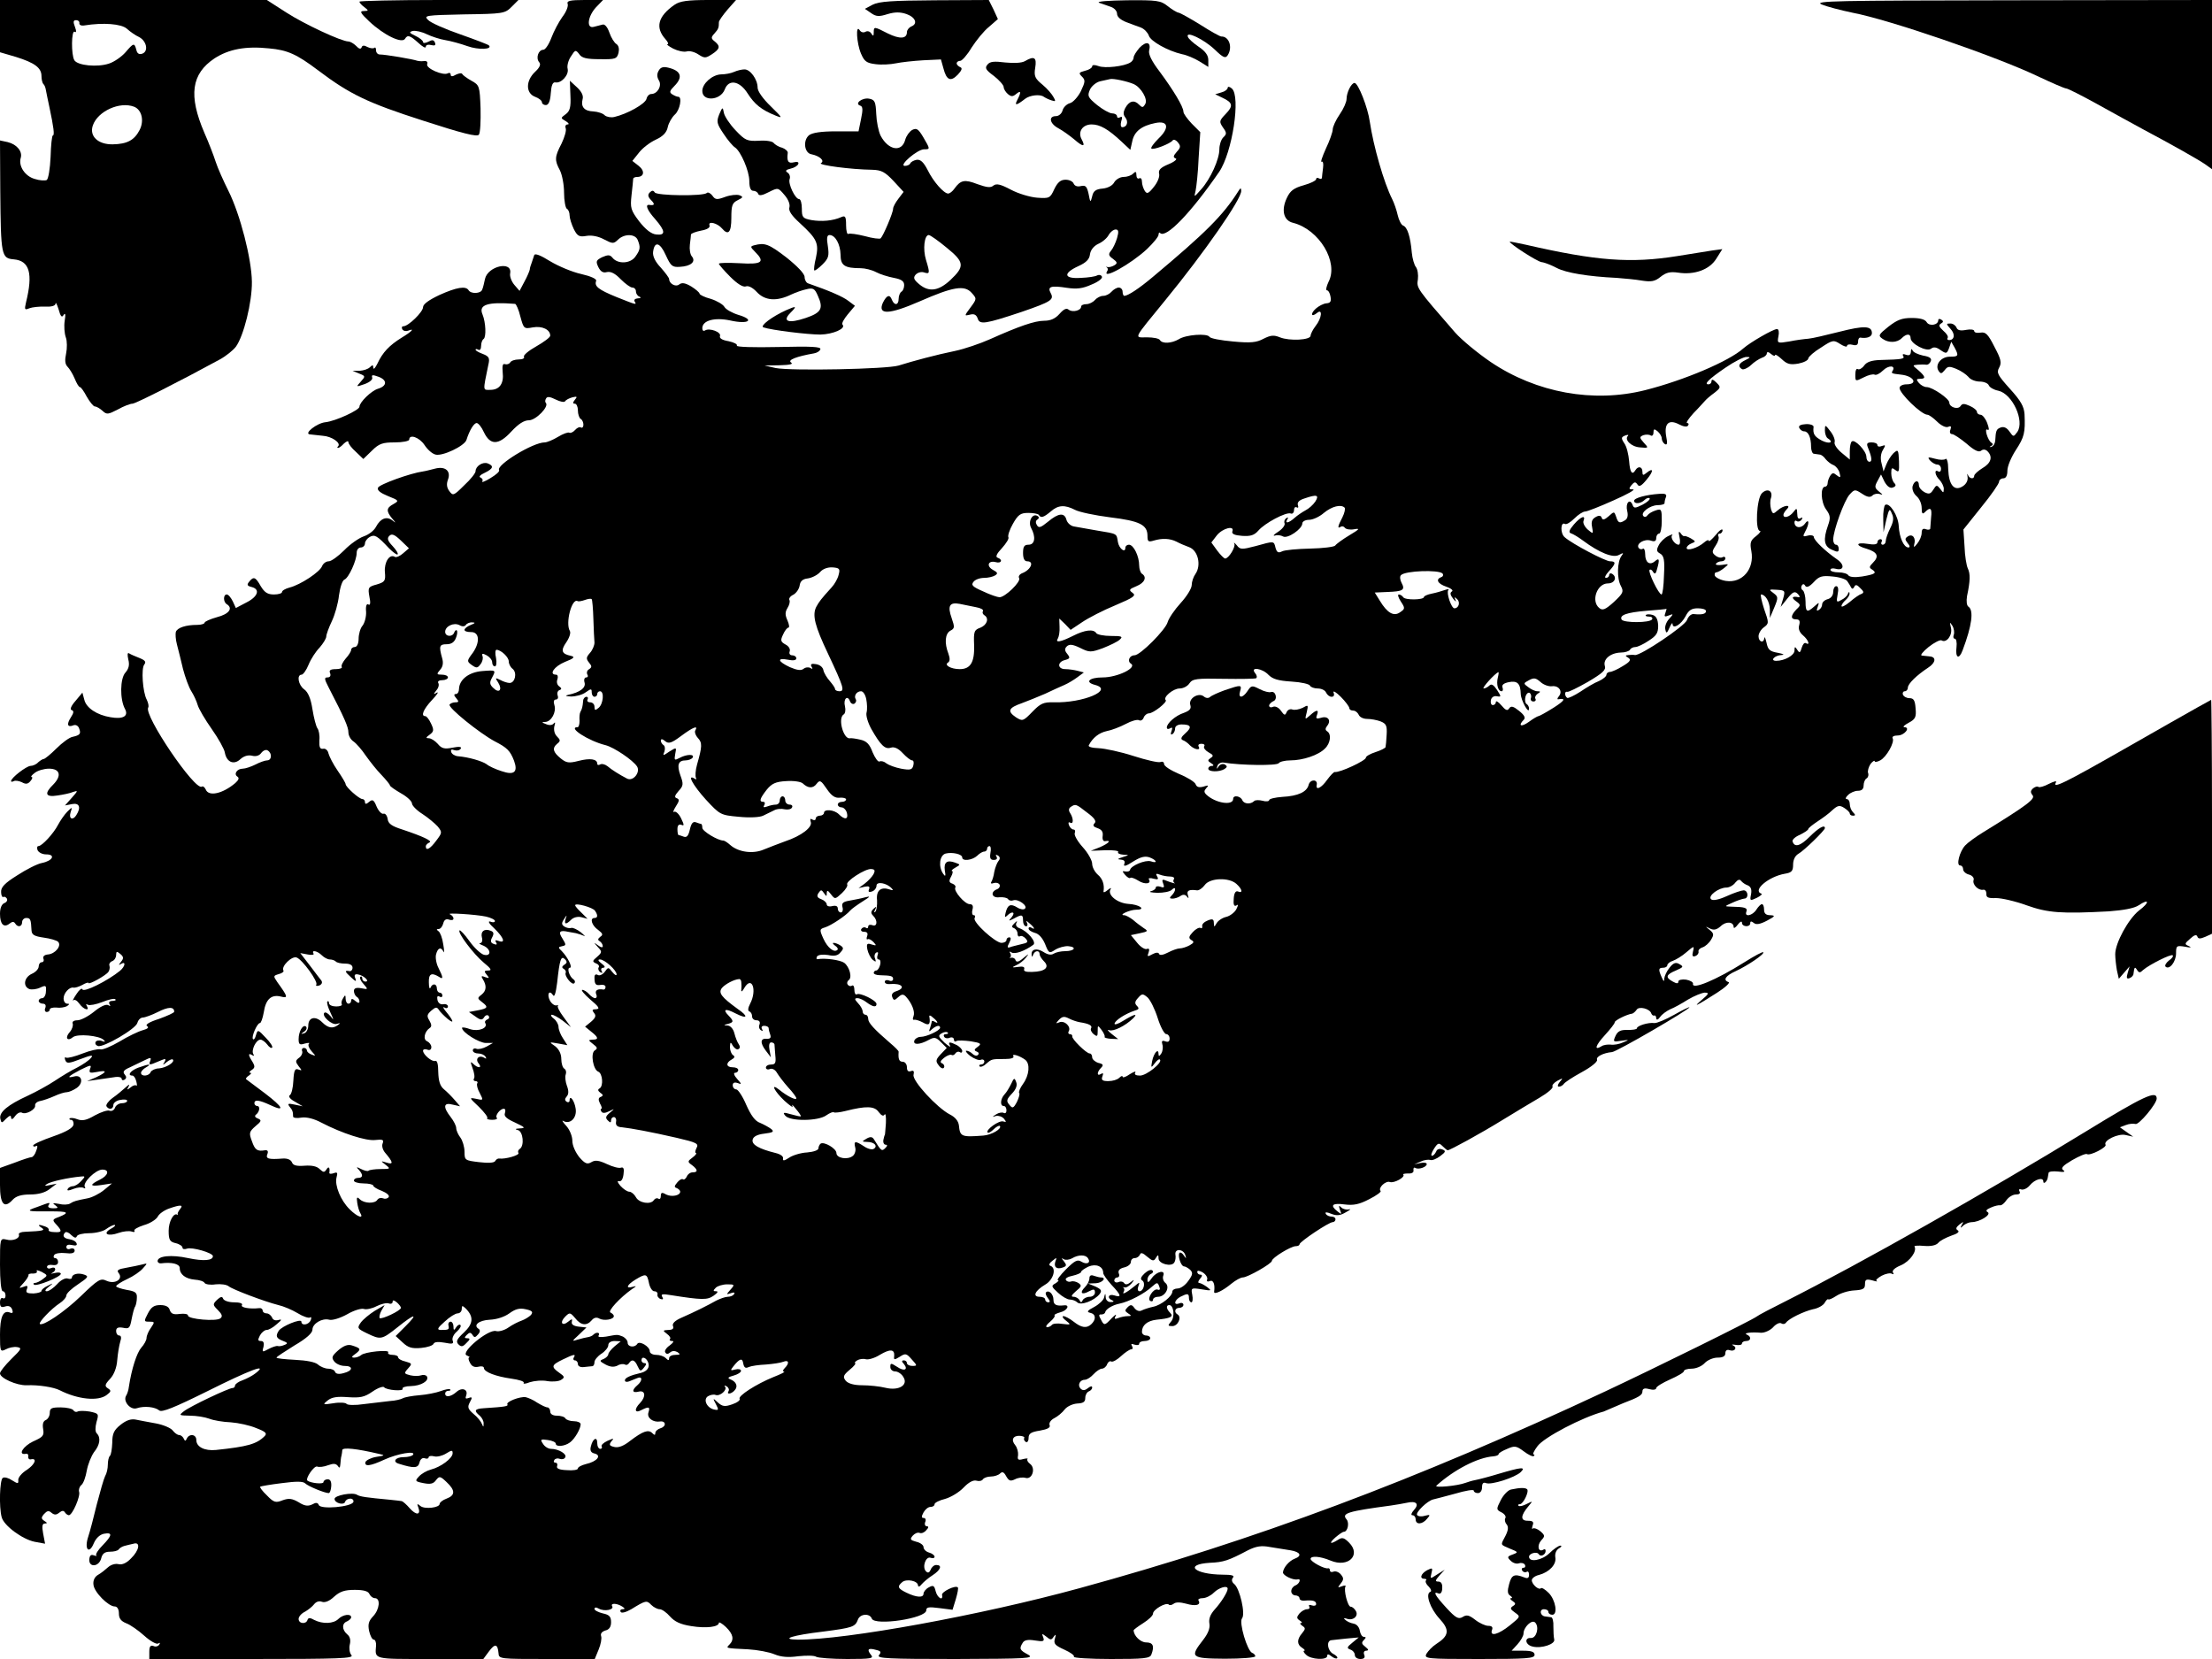 <?xml version="1.0" standalone="no"?>
<!DOCTYPE svg PUBLIC "-//W3C//DTD SVG 20010904//EN"
 "http://www.w3.org/TR/2001/REC-SVG-20010904/DTD/svg10.dtd">
<svg version="1.0" xmlns="http://www.w3.org/2000/svg"
 width="800pt" height="600pt" viewBox="0 0 800 600"
 preserveAspectRatio="xMidYMid meet">
<g transform="translate(0,600) scale(0.1,-0.1)"
fill="#000000" stroke="none">
<path d="M0 5906 l0 -95 58 -17 c67 -21 92 -39 92 -69 0 -12 3 -25 7 -29 4 -3
8 -14 9 -22 2 -9 7 -37 13 -63 15 -71 19 -101 12 -101 -3 0 -7 -35 -8 -77 -2
-43 -8 -80 -14 -84 -6 -3 -26 -2 -44 4 -35 10 -59 47 -50 76 7 23 -14 49 -47
57 l-28 6 1 -183 c2 -234 4 -243 49 -247 57 -5 70 -51 44 -156 -6 -26 -5 -28
12 -21 10 4 36 7 57 6 24 -1 37 3 38 11 0 7 5 -2 11 -21 7 -26 12 -31 18 -20
6 9 8 2 4 -21 -3 -19 -1 -46 4 -60 5 -13 5 -40 1 -59 -5 -23 -4 -38 5 -47 7
-7 19 -26 26 -43 7 -17 15 -31 19 -31 4 0 15 -16 25 -35 11 -19 24 -35 29 -35
6 0 18 -7 28 -16 15 -14 20 -13 55 5 21 12 45 21 53 21 11 0 173 82 316 160
22 12 48 33 58 46 28 38 59 161 58 235 -1 82 -42 243 -85 329 -18 36 -39 83
-46 105 -7 22 -25 69 -41 105 -58 135 -47 213 37 269 51 33 112 45 197 36 67
-6 100 -21 177 -79 115 -87 180 -118 379 -182 145 -47 197 -60 203 -51 5 7 7
49 6 95 -3 81 -4 84 -33 100 -16 9 -31 20 -33 24 -2 5 -12 3 -23 -2 -13 -8
-19 -7 -19 0 0 6 -5 8 -10 5 -17 -10 -81 18 -75 33 3 8 -2 13 -13 11 -9 -1
-19 0 -22 1 -16 6 -116 23 -137 23 -7 0 -13 7 -13 15 0 9 -3 12 -6 9 -4 -3
-15 -2 -25 3 -12 7 -19 6 -21 -1 -3 -8 -10 -6 -20 5 -9 9 -22 16 -28 16 -25 0
-160 63 -225 105 l-70 45 -482 0 -483 0 0 -94z m287 10 c-1 -6 7 -10 18 -8 68
11 134 6 154 -12 12 -11 31 -24 44 -30 27 -14 35 -51 12 -60 -12 -4 -19 0 -22
14 -7 26 -10 25 -39 -9 -14 -16 -41 -35 -60 -41 -42 -14 -113 -7 -125 12 -12
19 -11 111 1 103 6 -4 7 2 1 18 -7 18 -6 24 4 24 8 0 13 -5 12 -11z m198 -302
c28 -11 37 -51 20 -84 -19 -37 -45 -51 -97 -52 -54 -1 -86 30 -72 69 18 51 97
87 149 67z"/>
<path d="M1300 5994 c0 -4 8 -13 18 -20 16 -13 16 -13 -3 -14 -15 0 -12 -7 20
-37 53 -50 119 -82 130 -63 9 15 18 12 48 -15 15 -14 27 -21 27 -14 0 6 8 9
19 6 14 -3 18 -1 14 9 -4 10 -10 11 -24 3 -10 -5 -19 -6 -19 -1 0 5 -12 15
-27 22 -23 11 -25 14 -10 18 10 2 33 -3 51 -12 17 -8 47 -18 66 -21 19 -3 56
-13 81 -22 39 -14 92 -12 77 3 -3 3 -50 21 -104 40 -55 19 -107 42 -116 52
-16 16 -10 17 130 20 141 2 148 3 172 27 l25 25 -288 0 c-158 0 -287 -3 -287
-6z"/>
<path d="M2053 5986 c3 -8 -5 -29 -19 -47 -13 -18 -31 -52 -40 -76 -9 -24 -22
-43 -29 -43 -18 0 -28 -30 -15 -45 7 -8 2 -19 -15 -35 -34 -32 -34 -77 0 -90
14 -5 25 -14 25 -20 0 -5 6 -10 14 -10 10 0 16 14 18 43 2 29 7 41 17 39 21
-4 49 27 44 49 -3 10 2 31 12 45 15 24 17 25 30 8 9 -14 27 -18 74 -18 57 -1
62 1 68 23 3 14 1 26 -8 32 -7 4 -19 23 -25 41 -7 20 -17 32 -25 29 -8 -2 -22
-6 -31 -8 -28 -8 -23 37 7 70 l26 27 -67 0 c-53 0 -65 -3 -61 -14z"/>
<path d="M2440 5983 c-61 -42 -71 -83 -33 -125 9 -10 12 -18 7 -18 -5 0 4 -7
21 -16 16 -8 38 -13 49 -10 10 3 29 -2 42 -11 22 -14 26 -14 49 1 29 19 31 29
10 46 -14 11 -14 15 -1 29 14 16 16 20 16 41 0 5 14 25 31 45 l31 35 -99 0
c-77 0 -104 -4 -123 -17z"/>
<path d="M3156 5983 l-28 -15 22 -15 c18 -13 29 -14 60 -4 27 8 46 8 69 0 33
-12 41 -36 16 -45 -8 -4 -15 -13 -15 -20 0 -25 -26 -26 -69 -5 -49 25 -51 26
-51 4 0 -14 -2 -15 -9 -4 -5 8 -14 10 -21 6 -7 -4 -16 -2 -21 6 -15 23 -11
-48 5 -85 12 -28 20 -34 52 -38 22 -3 55 -1 74 3 19 4 64 9 99 11 l64 3 9 -32
c11 -43 26 -50 52 -23 15 16 17 24 9 27 -7 3 -13 9 -13 14 0 5 6 9 13 9 6 0
25 21 41 48 17 26 44 60 63 75 l32 28 -16 35 -17 34 -195 -1 c-153 -1 -202 -4
-225 -16z"/>
<path d="M3975 5990 c11 -4 30 -10 43 -15 12 -4 22 -15 22 -25 0 -11 13 -22
33 -30 17 -6 42 -16 54 -20 12 -5 24 -18 28 -29 6 -20 68 -55 120 -67 17 -3
45 -15 63 -26 l32 -20 0 25 c0 17 -11 32 -35 48 -19 13 -37 29 -39 36 -9 23
58 -9 97 -46 31 -30 39 -33 47 -21 19 29 5 69 -23 68 -5 0 -39 19 -75 42 -37
23 -73 43 -79 44 -7 1 -25 12 -40 24 -25 20 -38 22 -148 21 -66 -1 -111 -4
-100 -9z"/>
<path d="M6588 5984 c19 -8 69 -21 112 -30 132 -25 511 -155 666 -228 53 -25
101 -46 107 -46 5 0 55 -25 111 -56 55 -31 133 -73 171 -94 96 -51 196 -107
223 -126 l22 -16 0 306 0 306 -722 -1 c-642 -1 -719 -2 -690 -15z"/>
<path d="M4121 5827 c-11 -13 -21 -28 -21 -35 0 -6 -5 -14 -12 -18 -22 -14
-92 -22 -115 -13 -14 5 -23 5 -23 -1 0 -5 -12 -13 -26 -16 -22 -6 -24 -8 -11
-21 13 -13 12 -19 -4 -53 -10 -20 -28 -40 -39 -43 -12 -3 -24 -15 -27 -26 -3
-12 -14 -21 -24 -21 -28 0 -23 -27 9 -44 15 -8 40 -26 57 -40 32 -28 42 -28
27 0 -15 27 3 54 36 54 30 0 60 -17 108 -62 l32 -30 7 31 c7 35 33 56 83 66
47 10 53 -17 12 -56 -17 -17 -29 -33 -26 -36 6 -7 68 17 77 29 3 5 12 2 19 -7
11 -13 10 -19 -4 -34 -13 -15 -14 -20 -4 -24 7 -2 -4 -12 -26 -21 -29 -12 -37
-21 -34 -34 3 -10 -5 -31 -19 -48 -19 -24 -25 -27 -33 -14 -5 8 -10 23 -10 33
0 10 -4 15 -10 12 -5 -3 -10 2 -10 11 0 14 -3 15 -12 6 -7 -7 -22 -12 -35 -12
-12 0 -27 -9 -33 -19 -6 -12 -23 -21 -42 -23 -25 -2 -34 -9 -38 -28 -6 -24 -7
-23 -13 9 -6 27 -11 32 -28 28 -12 -3 -22 0 -26 9 -3 8 -16 14 -29 14 -18 0
-29 -9 -41 -34 -15 -33 -18 -34 -62 -31 -26 2 -69 15 -95 29 -38 20 -52 23
-63 15 -10 -9 -24 -7 -58 5 -46 18 -61 15 -83 -16 -7 -10 -17 -18 -23 -18 -15
0 -53 42 -74 85 -15 29 -26 39 -40 37 -11 -2 -21 -8 -23 -13 -2 -5 -11 -9 -20
-9 -23 1 46 60 70 60 23 0 22 1 -3 44 -18 30 -24 34 -40 26 -10 -6 -21 -21
-25 -35 -12 -47 -61 -39 -89 14 -8 16 -15 52 -16 79 -2 44 -5 51 -25 55 -26 5
-55 -18 -33 -25 10 -3 10 -15 3 -49 l-9 -44 -81 0 c-55 0 -86 -5 -98 -14 -23
-19 -17 -65 9 -69 30 -6 49 -24 34 -32 -11 -7 108 -23 186 -24 33 -1 46 -8 77
-41 l36 -39 -19 -25 c-10 -13 -19 -29 -19 -36 0 -14 -35 -97 -45 -107 -3 -3
-29 0 -57 8 -28 7 -55 11 -60 8 -4 -3 -8 11 -8 31 0 32 -3 36 -17 30 -31 -14
-72 -17 -108 -11 -32 6 -35 10 -35 41 0 19 -4 35 -10 35 -14 0 -41 56 -34 73
3 8 -1 19 -8 23 -9 6 -6 10 11 14 14 3 26 11 28 17 3 7 -4 9 -16 6 -20 -5 -26
3 -22 34 1 6 -9 15 -21 19 -13 3 -26 12 -30 17 -4 6 -28 10 -53 8 -43 -2 -50
1 -85 38 -21 22 -40 51 -42 63 -4 22 -5 22 -17 -6 -10 -26 -9 -33 16 -70 15
-23 34 -45 41 -49 21 -14 52 -85 52 -122 0 -23 5 -35 14 -35 8 0 16 -5 18 -11
3 -8 15 -6 38 6 34 17 34 17 57 -10 14 -16 21 -34 18 -45 -4 -12 8 -30 39 -58
61 -56 68 -72 57 -124 -6 -23 -8 -44 -6 -46 2 -2 15 7 30 22 22 22 24 31 19
66 -5 29 -3 40 6 40 21 0 39 -33 40 -71 0 -39 14 -49 73 -49 15 0 40 -6 55
-14 15 -8 44 -17 65 -21 27 -5 37 -12 37 -26 0 -10 -4 -21 -10 -24 -5 -3 -10
-15 -10 -26 0 -23 -15 -25 -24 -4 -8 22 -19 18 -33 -10 -20 -45 23 -43 133 5
121 53 162 60 188 31 19 -21 19 -22 -4 -53 -23 -31 -23 -31 -2 -26 15 4 23 0
28 -14 7 -23 27 -20 159 24 107 37 118 44 105 68 -13 24 1 28 59 19 35 -5 56
-3 89 12 25 10 41 23 37 29 -3 6 -11 7 -17 4 -6 -4 -32 -8 -59 -9 -61 -4 -66
16 -10 42 29 13 41 25 43 43 2 15 13 30 30 38 16 7 33 22 38 33 6 10 17 19 25
19 10 0 12 -7 5 -31 -5 -17 -15 -38 -22 -46 -10 -12 -9 -18 7 -29 16 -12 17
-16 6 -23 -8 -5 -19 -8 -25 -7 -6 2 -8 1 -3 -1 4 -3 5 -9 1 -14 -20 -33 86 26
144 80 23 22 42 45 42 52 0 7 3 10 6 6 21 -20 111 73 213 221 48 70 79 274 46
302 -8 7 -15 8 -15 2 0 -5 -10 -13 -22 -16 l-23 -7 25 -12 c39 -18 41 -30 13
-59 -24 -25 -24 -28 -10 -49 14 -19 14 -24 1 -36 -8 -8 -14 -27 -14 -43 0 -36
-32 -107 -66 -145 -26 -29 -26 -30 -20 -5 3 14 9 67 11 118 l6 94 -31 31 c-16
17 -30 36 -30 43 0 18 -37 79 -86 145 -29 38 -41 63 -38 76 8 31 -10 36 -35
10z m-21 -131 c27 -12 52 -55 42 -72 -8 -14 -11 -14 -23 -2 -17 18 -36 13 -50
-14 -7 -14 -7 -23 1 -33 12 -15 6 -35 -11 -35 -6 0 -7 9 -4 21 5 15 4 19 -4
15 -6 -4 -11 -2 -11 3 0 6 -8 11 -18 11 -9 0 -34 14 -54 30 -34 28 -36 33 -26
56 6 13 23 27 37 30 14 3 31 7 36 8 11 3 62 -8 85 -18z m-676 -592 c64 -52 66
-67 13 -117 -42 -39 -76 -44 -110 -17 -22 18 -25 25 -16 36 7 8 20 12 30 9 22
-7 23 -4 8 45 -12 39 -6 90 10 90 5 0 35 -21 65 -46z"/>
<path d="M3707 5779 c-12 -7 -40 -8 -71 -5 -40 5 -56 4 -65 -8 -10 -12 -6 -19
24 -41 19 -15 35 -33 35 -40 0 -7 7 -18 15 -25 12 -10 18 -10 30 0 18 15 19 7
4 -22 -11 -21 -3 -20 29 5 17 13 54 17 67 7 6 -4 18 -10 28 -13 15 -5 16 -3 7
12 -5 10 -23 31 -40 45 -27 22 -31 31 -26 61 6 37 -3 44 -37 24z"/>
<path d="M2382 5744 c-7 -12 -6 -23 1 -35 12 -19 -5 -49 -28 -49 -7 0 -15 -8
-17 -18 -5 -18 -69 -54 -116 -65 -12 -3 -28 0 -35 6 -6 7 -25 13 -41 14 -33 1
-46 17 -39 44 4 13 -4 28 -20 43 l-26 24 2 -54 c2 -42 -2 -56 -17 -67 -19 -14
-19 -14 0 -25 10 -6 14 -12 7 -12 -7 0 -10 -6 -7 -14 3 -8 -4 -32 -15 -55 -25
-48 -26 -60 -6 -97 8 -16 15 -52 15 -81 0 -28 5 -55 10 -58 6 -3 10 -14 10
-24 0 -10 7 -32 15 -49 13 -26 20 -30 47 -25 19 3 43 -2 63 -13 31 -16 34 -16
50 -1 22 22 61 22 71 0 11 -27 10 -36 -8 -61 -18 -26 -64 -28 -83 -4 -9 11
-16 11 -37 2 -22 -11 -24 -15 -14 -36 8 -16 17 -22 31 -18 14 3 30 -5 50 -26
16 -16 35 -30 42 -30 7 0 13 -6 13 -14 0 -8 6 -17 13 -19 7 -3 4 -6 -6 -6 -10
-1 -15 -5 -12 -11 9 -14 7 -13 -66 16 -66 27 -80 39 -73 58 3 7 -19 17 -54 25
-32 7 -82 28 -112 46 -35 22 -56 30 -58 22 -2 -7 -6 -19 -9 -27 -3 -8 -7 -19
-7 -25 -1 -5 -9 -25 -19 -43 l-18 -34 -19 22 c-10 12 -17 30 -15 41 9 47 -81
27 -91 -20 -3 -14 -7 -32 -10 -38 -4 -15 -40 -17 -49 -3 -10 17 -44 11 -106
-17 -38 -18 -59 -33 -59 -44 0 -17 -53 -69 -71 -69 -6 0 -7 -5 -4 -11 4 -6 13
-8 21 -5 25 10 15 -2 -23 -25 -45 -28 -69 -53 -88 -94 -8 -16 -14 -23 -15 -15
0 11 -3 11 -12 2 -7 -7 -23 -12 -37 -13 l-26 0 24 -10 c23 -9 23 -10 6 -29
-18 -20 -18 -20 14 -9 19 7 30 17 27 24 -3 10 2 10 24 2 31 -12 30 -33 -3 -43
-24 -7 -67 -49 -67 -65 0 -12 -86 -52 -123 -56 -31 -3 -80 -42 -56 -44 8 -1
29 -3 46 -5 33 -2 67 -26 56 -38 -4 -3 -4 -6 0 -6 3 0 13 7 21 16 9 8 16 11
16 5 0 -6 12 -22 27 -35 l27 -26 31 30 c26 26 39 30 83 30 29 0 52 5 52 10 0
21 36 9 55 -19 11 -17 28 -32 40 -35 25 -7 105 31 112 53 11 35 27 61 37 61 6
0 18 -15 26 -33 23 -48 53 -48 99 2 26 28 46 41 64 41 25 0 74 50 61 63 -3 3
-3 10 1 16 4 8 15 6 35 -4 16 -8 31 -11 34 -6 3 5 15 11 26 14 17 4 19 3 9 -9
-8 -10 -8 -14 0 -14 6 0 11 -11 11 -24 0 -14 5 -28 10 -31 6 -3 10 -13 10 -21
0 -8 -4 -13 -9 -10 -5 3 -14 -1 -21 -9 -7 -8 -16 -12 -21 -10 -4 3 -23 -4 -41
-15 -18 -11 -40 -20 -48 -20 -43 0 -176 -82 -165 -100 3 -5 -11 -17 -31 -29
-19 -12 -33 -17 -30 -12 4 5 0 11 -6 14 -8 2 -1 10 15 17 31 15 34 25 11 34
-18 7 -44 -10 -44 -28 0 -7 -18 -30 -41 -51 -38 -38 -41 -39 -54 -21 -9 12
-11 25 -5 41 12 32 -10 50 -47 40 -16 -4 -35 -9 -43 -10 -45 -6 -159 -47 -163
-59 -4 -9 9 -19 36 -30 40 -16 41 -17 20 -29 -26 -14 -27 -25 -5 -52 15 -17
15 -18 1 -7 -21 16 -43 7 -59 -23 -7 -14 -27 -29 -45 -35 -17 -6 -49 -28 -70
-50 -22 -22 -47 -40 -56 -40 -10 0 -20 -8 -24 -17 -7 -21 -78 -68 -118 -78
-15 -4 -27 -11 -27 -16 0 -5 -13 -9 -29 -9 -23 0 -34 7 -48 30 -19 34 -26 36
-42 16 -9 -11 -7 -15 9 -19 32 -8 23 -35 -19 -56 l-38 -20 -11 24 c-7 14 -16
25 -22 25 -13 0 -13 -27 0 -35 24 -15 8 -36 -35 -47 -25 -7 -45 -16 -45 -20 0
-4 -12 -8 -27 -8 -41 0 -71 -10 -77 -25 -2 -7 -1 -28 4 -46 5 -19 15 -59 22
-89 8 -30 21 -66 30 -80 9 -14 19 -36 23 -50 4 -14 27 -53 51 -87 24 -34 45
-72 47 -84 6 -35 32 -47 56 -25 13 12 28 16 42 13 14 -4 27 0 34 10 7 9 17 13
23 9 17 -10 15 -36 -2 -36 -7 0 -27 -7 -42 -15 -16 -8 -37 -15 -46 -15 -21 0
-34 -20 -19 -29 7 -5 4 -12 -8 -23 -46 -39 -97 -50 -107 -23 -4 8 -10 13 -14
10 -25 -16 -211 259 -194 286 3 5 0 17 -5 28 -15 27 -21 114 -9 128 7 9 3 15
-17 23 -15 6 -32 13 -38 17 -6 4 -7 -4 -3 -22 5 -19 2 -33 -10 -47 -20 -21
-21 -97 -2 -132 14 -26 -7 -38 -52 -30 -50 8 -88 34 -95 63 l-7 26 -25 -30
c-16 -18 -21 -31 -14 -33 9 -3 8 -10 -3 -27 -16 -25 -12 -37 10 -28 8 3 17 -2
20 -11 8 -20 3 -25 -24 -31 -11 -2 -37 -21 -58 -42 -21 -21 -42 -38 -46 -38
-4 0 -13 -6 -20 -12 -6 -7 -19 -13 -28 -13 -15 -1 -70 -43 -70 -55 0 -3 4 -3
10 0 5 3 18 1 29 -4 14 -8 22 -7 31 4 7 8 9 15 4 15 -4 0 1 7 12 15 10 8 33
15 51 15 40 0 47 -25 16 -57 -34 -33 -29 -47 15 -40 20 3 46 8 57 13 18 6 17
4 -5 -21 l-25 -28 26 5 c26 5 33 -12 15 -40 -12 -20 -28 -14 -21 9 7 21 7 22
-12 3 -10 -10 -25 -32 -33 -47 -16 -31 -58 -77 -71 -77 -5 0 -6 -7 -3 -15 4
-8 17 -15 31 -15 35 0 24 -23 -15 -31 -17 -3 -58 -24 -90 -45 -45 -28 -59 -43
-58 -60 0 -12 4 -20 8 -18 4 2 9 0 13 -6 3 -6 -1 -13 -9 -16 -10 -4 -16 -18
-16 -39 0 -38 14 -52 35 -35 9 7 15 8 20 0 9 -15 25 -12 25 5 0 8 7 15 15 15
15 0 17 -5 19 -45 1 -16 10 -21 44 -26 23 -3 47 -10 52 -15 14 -14 -10 -44
-37 -46 -12 -1 -19 -7 -16 -15 3 -7 0 -13 -6 -13 -6 0 -11 -7 -11 -15 0 -9
-11 -21 -25 -27 -28 -13 -33 -45 -9 -55 8 -3 26 -1 39 5 21 10 23 8 21 -14 0
-13 -7 -24 -13 -24 -7 0 -13 -4 -13 -10 0 -5 7 -10 15 -10 9 0 12 -6 9 -15 -4
-8 -1 -15 5 -15 6 0 11 4 11 9 0 5 11 8 24 7 14 -2 30 1 38 5 10 7 10 9 1 9
-7 0 -13 8 -13 19 0 20 22 43 36 39 5 -1 19 3 32 10 12 7 22 10 22 7 0 -8 63
27 72 40 4 6 6 15 4 22 -3 6 2 14 10 17 8 3 14 13 14 22 0 14 3 14 15 4 12
-10 13 -16 3 -28 -10 -13 -10 -14 0 -8 18 11 15 -9 -4 -25 -44 -36 -132 -80
-136 -67 -2 6 -12 -2 -22 -18 -11 -16 -15 -26 -11 -22 5 5 14 -1 22 -12 15
-21 39 -29 27 -8 -4 6 -3 8 4 4 6 -3 29 1 52 10 22 9 44 14 47 10 4 -3 -1 -6
-11 -6 -10 0 -14 -5 -10 -12 5 -7 3 -8 -5 -3 -8 4 -28 -5 -51 -24 -21 -17 -48
-31 -60 -31 -13 0 -20 -5 -17 -12 2 -7 -2 -21 -11 -31 -18 -20 -9 -35 12 -18
16 13 95 6 111 -10 7 -7 5 -8 -6 -4 -10 4 -20 2 -23 -3 -3 -6 0 -12 8 -15 19
-7 138 62 143 84 3 11 12 19 20 19 7 0 32 9 54 20 37 19 59 20 59 1 0 -4 -25
-15 -55 -26 -35 -11 -51 -21 -43 -26 8 -5 2 -10 -16 -15 -15 -4 -53 -22 -84
-41 -31 -18 -62 -31 -69 -28 -8 2 -36 -4 -64 -15 -28 -11 -55 -18 -60 -15 -5
3 -6 -1 -3 -9 5 -13 12 -13 56 4 39 15 47 15 37 4 -7 -9 -29 -24 -50 -35 -21
-10 -57 -32 -81 -48 -24 -16 -68 -40 -98 -54 -72 -33 -103 -59 -99 -82 4 -18
5 -18 21 -1 13 12 18 14 18 4 1 -8 6 -7 15 6 7 10 18 15 24 12 14 -9 51 12 48
26 -1 7 7 14 18 16 11 2 34 10 52 18 17 8 37 14 45 14 7 0 23 7 35 15 26 18
20 49 -8 42 -31 -8 -22 1 22 24 37 18 41 19 35 4 -5 -15 -2 -17 24 -12 39 8
38 0 -2 -19 l-33 -14 35 5 c19 3 47 7 62 9 16 3 28 0 28 -5 0 -6 5 -7 10 -4 8
5 8 11 1 19 -8 9 -4 16 17 25 15 7 39 19 54 26 24 12 26 11 21 -3 -5 -11 -2
-14 10 -9 9 4 24 10 34 14 12 5 14 3 8 -8 -8 -12 -6 -12 8 0 10 8 20 12 22 9
9 -9 -24 -30 -50 -32 -13 0 -27 -7 -30 -13 -5 -15 -35 -18 -35 -3 0 5 8 14 17
19 24 14 13 14 -26 0 -28 -10 -43 -29 -22 -29 5 0 11 -9 14 -21 3 -12 3 -18 0
-15 -4 3 -13 0 -21 -7 -13 -10 -14 -9 -7 3 5 10 2 9 -11 -3 -10 -9 -31 -27
-47 -38 -15 -11 -25 -25 -22 -30 9 -14 25 -11 25 5 0 7 11 16 25 18 14 3 25 1
25 -3 0 -5 -9 -9 -19 -9 -10 0 -22 -7 -25 -16 -3 -9 -12 -14 -20 -11 -7 3 -31
-5 -53 -17 -29 -17 -45 -21 -63 -14 -12 5 -25 6 -28 3 -3 -3 0 -5 5 -5 6 0 10
-8 9 -17 -2 -12 -25 -26 -74 -43 -40 -14 -72 -28 -72 -33 0 -4 4 -5 10 -2 6 4
7 -2 1 -17 -4 -13 -12 -23 -17 -23 -5 0 -33 -9 -61 -20 l-53 -19 0 -62 c0 -69
15 -87 46 -53 12 13 31 19 63 19 30 0 55 7 71 20 l25 19 -25 -5 c-18 -4 -21
-3 -10 4 14 9 77 23 123 27 16 2 16 0 0 -17 -9 -10 -22 -18 -29 -18 -7 0 -16
-4 -19 -10 -4 -7 3 -7 20 0 15 6 31 7 37 4 6 -4 8 -2 5 3 -10 15 39 63 63 63
27 0 22 -21 -8 -36 -39 -19 -38 -26 3 -20 l40 6 -29 -24 c-16 -13 -43 -27 -60
-30 -41 -8 -49 -10 -63 -19 -7 -4 -25 -5 -40 -1 -22 4 -25 3 -13 -5 12 -9 11
-11 -8 -11 -13 0 -20 4 -17 10 8 13 8 13 -40 -5 -44 -15 -39 -17 48 -16 63 0
70 -4 31 -20 -25 -9 -26 -11 -10 -28 22 -24 20 -29 -8 -27 -13 0 -22 4 -20 7
2 4 -3 10 -12 13 -24 9 -31 7 -14 -4 15 -10 7 -12 -60 -15 -14 0 -23 -5 -22
-9 6 -14 -21 -26 -45 -19 -23 5 -23 4 -23 -91 0 -57 4 -96 10 -96 6 0 10 -7
10 -16 0 -8 -4 -12 -10 -9 -5 3 -10 -3 -10 -15 0 -16 4 -20 19 -15 12 4 21 0
25 -11 4 -11 2 -15 -8 -11 -25 10 -36 -16 -36 -80 0 -61 1 -63 21 -53 11 6 29
10 41 8 18 -3 16 -7 -21 -43 -22 -22 -41 -45 -41 -52 0 -17 60 -44 96 -43 43
2 99 -7 120 -18 65 -33 139 -41 170 -17 16 12 17 16 4 24 -12 8 -11 14 8 34
14 15 24 40 26 68 2 24 7 54 11 67 5 14 3 22 -4 22 -6 0 -11 7 -11 16 0 12 7
15 25 12 22 -5 25 -1 31 31 4 20 9 41 13 46 3 6 6 20 6 32 1 18 -6 23 -37 28
-21 4 -38 10 -38 13 0 4 18 16 40 26 22 10 48 28 57 39 17 19 17 19 -2 14 -11
-3 -37 -8 -58 -12 -30 -5 -36 -9 -28 -19 18 -22 -13 -42 -44 -28 -21 10 -30 5
-92 -55 -60 -58 -139 -111 -149 -101 -5 6 43 56 71 74 14 9 25 22 25 29 0 7
19 25 42 40 37 25 40 29 23 35 -22 8 -45 2 -45 -11 0 -4 -7 -6 -15 -3 -8 3
-25 -5 -38 -20 -13 -14 -30 -26 -38 -26 -8 0 -6 6 7 16 18 14 18 15 -3 4 -13
-6 -23 -14 -23 -19 0 -4 -13 -8 -29 -9 -23 0 -29 3 -24 15 5 13 2 15 -12 9
-18 -6 -18 -6 1 15 10 11 18 24 17 28 -1 3 6 6 17 5 10 0 16 4 13 9 -3 5 5 3
18 -3 22 -12 22 -13 4 -26 -10 -8 -23 -14 -29 -14 -5 0 -7 -3 -3 -6 8 -8 97
28 97 39 0 5 -10 6 -22 3 -13 -3 -17 -3 -10 0 17 8 15 25 -3 18 -8 -4 -15 -1
-15 4 0 6 9 9 20 7 13 -2 20 2 20 11 0 8 -5 14 -11 14 -5 0 -7 5 -3 11 3 6 22
9 40 7 23 -3 34 0 34 9 0 7 -7 10 -15 7 -8 -4 -15 -1 -15 6 0 8 8 10 21 7 13
-3 19 -1 16 6 -2 7 -13 13 -25 15 -22 3 -28 13 -16 25 4 3 14 -1 22 -10 11
-10 17 -12 20 -4 2 6 22 11 45 11 23 0 51 7 61 15 11 8 25 15 30 15 6 -1 0 -7
-13 -14 -32 -18 -11 -29 28 -15 17 6 38 8 47 5 8 -3 13 -2 10 3 -3 4 12 13 34
20 22 6 44 20 50 30 5 11 24 24 41 30 42 15 54 14 40 -2 -6 -8 -10 -16 -8 -18
1 -2 0 -3 -2 -2 -13 8 -31 -25 -31 -58 0 -33 4 -40 25 -45 14 -3 25 -11 25
-16 0 -6 7 -7 16 -4 17 7 94 -15 94 -27 0 -16 -33 -19 -90 -7 -60 13 -110 8
-110 -11 0 -5 6 -9 13 -8 38 5 67 -2 67 -17 0 -23 21 -39 54 -42 17 -1 33 -6
36 -12 3 -5 21 -8 40 -5 19 2 40 -1 47 -7 15 -12 129 -55 180 -68 18 -4 49
-17 69 -29 19 -12 40 -19 45 -16 5 4 6 -1 3 -9 -7 -18 -34 -22 -34 -6 0 13
-71 -16 -82 -33 -12 -19 -9 -27 14 -36 19 -7 20 -10 7 -15 -9 -4 -20 -6 -25
-4 -5 1 -20 -4 -33 -11 -22 -12 -24 -12 -18 8 3 14 0 21 -9 21 -12 0 -12 4 -4
20 6 11 17 20 24 20 8 0 24 9 37 21 18 15 20 19 6 15 -11 -3 -20 0 -23 9 -4 8
-12 15 -20 15 -8 0 -14 5 -14 10 0 6 -6 10 -12 9 -34 -4 -69 2 -63 11 4 6 -8
10 -29 10 -19 0 -36 6 -39 13 -3 9 -9 8 -22 -4 -16 -16 -16 -18 3 -37 15 -15
18 -23 9 -30 -15 -12 -117 -3 -117 10 0 6 -13 8 -30 6 -22 -3 -31 0 -36 14 -3
12 -15 18 -34 18 -23 0 -33 -7 -45 -30 -15 -29 -15 -30 5 -30 20 0 20 -1 6
-22 -9 -12 -16 -29 -16 -37 0 -8 -9 -24 -19 -35 -16 -18 -35 -76 -45 -142 -1
-11 -6 -26 -10 -32 -12 -20 16 -53 39 -45 27 9 65 5 81 -8 9 -8 54 10 175 70
154 77 221 102 174 65 -11 -9 -32 -20 -48 -26 -15 -5 -27 -14 -27 -19 0 -5 -4
-9 -9 -9 -14 0 -153 -66 -176 -84 -19 -15 -18 -15 22 -16 23 0 54 -5 70 -11
15 -6 50 -12 78 -13 27 -2 69 -11 92 -21 34 -13 40 -19 30 -29 -29 -29 -62
-38 -176 -50 -41 -4 -71 11 -71 36 0 21 -25 24 -34 6 -5 -11 -7 -11 -12 0 -3
6 -10 12 -16 12 -6 0 -16 7 -23 16 -6 9 -34 21 -61 26 -27 5 -60 11 -74 14
-17 3 -34 -3 -54 -19 -24 -19 -30 -32 -30 -65 -1 -22 -4 -44 -9 -48 -4 -4 -7
-18 -7 -31 0 -14 -4 -32 -10 -42 -5 -10 -18 -56 -30 -102 -11 -46 -25 -99 -31
-117 -15 -45 3 -65 20 -24 8 19 22 32 37 35 32 6 30 -6 -5 -42 -16 -16 -26
-32 -23 -36 4 -3 0 -3 -9 0 -10 4 -15 -1 -16 -15 -2 -30 35 -27 43 4 4 17 13
24 31 24 14 0 28 3 32 8 3 5 13 11 21 13 8 2 23 6 33 8 26 8 21 -24 -9 -53
-16 -17 -32 -24 -45 -21 -12 3 -28 -2 -38 -11 -10 -9 -26 -22 -37 -28 -12 -7
-18 -21 -16 -35 2 -27 54 -79 77 -79 9 0 15 -10 15 -25 0 -18 7 -28 27 -36 14
-5 44 -26 65 -45 21 -19 44 -32 50 -28 7 4 8 3 4 -4 -4 -6 -13 -9 -21 -5 -11
4 -15 -2 -15 -21 l0 -26 371 0 c318 0 370 2 360 14 -7 8 -9 25 -6 38 4 16 1
29 -9 37 -20 17 -20 40 -1 47 8 4 15 10 15 15 0 14 -30 10 -46 -6 -18 -18 -57
-19 -87 -4 -16 9 -22 9 -25 0 -5 -16 -32 -14 -32 4 0 8 10 20 23 26 12 7 27
19 33 27 7 9 18 13 28 9 11 -4 27 2 44 18 21 19 38 25 75 25 33 0 49 -5 53
-15 4 -8 12 -15 20 -15 21 0 17 -41 -7 -66 -16 -17 -19 -29 -14 -53 4 -17 11
-31 17 -31 5 0 9 -10 8 -22 -4 -50 -11 -48 194 -48 l194 0 20 27 c22 30 32 28
35 -6 1 -21 5 -21 175 -21 l173 0 14 34 c8 19 12 41 9 49 -3 9 3 16 15 20 14
3 21 13 21 30 0 20 -6 27 -30 32 -16 4 -30 11 -30 16 0 6 6 7 16 1 20 -11 56
-4 48 9 -7 12 17 11 36 -1 11 -7 11 -10 2 -10 -7 0 -11 -4 -7 -10 3 -5 19 -1
38 10 52 32 56 33 72 16 9 -9 23 -16 31 -16 8 0 25 -12 37 -26 17 -19 38 -29
77 -35 55 -9 100 -3 100 12 0 4 11 -2 25 -15 27 -26 31 -46 13 -64 -13 -13
-16 -13 68 -17 34 -2 76 -10 95 -18 24 -10 50 -12 86 -7 29 3 58 3 65 -2 7 -4
57 -8 112 -8 87 0 97 2 86 15 -16 20 -10 26 18 18 18 -4 20 -8 11 -19 -10 -12
33 -14 277 -14 262 1 286 2 262 16 -30 16 -33 21 -19 43 6 10 20 12 44 8 31
-5 35 -3 30 11 -6 15 -5 15 11 3 15 -13 19 -13 27 0 8 10 9 9 4 -8 -5 -18 1
-24 34 -39 22 -10 38 -21 35 -26 -3 -4 58 -8 134 -8 118 0 141 2 146 16 12 31
6 44 -19 44 -20 0 -45 24 -45 44 0 2 16 14 35 26 19 12 35 27 35 34 0 15 47
42 57 33 3 -4 11 -2 18 3 7 6 23 6 45 0 34 -10 54 -5 45 11 -4 5 3 9 14 9 12
0 30 9 41 20 18 18 50 28 50 14 0 -12 -24 -50 -47 -75 -16 -18 -22 -34 -19
-51 3 -16 -5 -36 -22 -58 -50 -64 -46 -68 78 -69 61 0 110 4 110 9 0 4 -5 10
-11 12 -18 6 -49 111 -37 125 13 16 -8 107 -28 124 -9 7 -11 16 -5 23 7 8 -4
11 -37 11 -102 1 -142 37 -46 43 49 2 67 8 137 45 30 15 49 18 80 12 23 -4 57
-9 75 -12 35 -6 42 -20 15 -30 -21 -8 -42 -33 -43 -50 0 -11 37 -29 53 -25 14
4 7 -16 -8 -22 -8 -3 -15 -12 -15 -21 0 -8 7 -15 15 -15 8 0 15 -5 15 -11 0
-5 8 -9 17 -8 31 3 43 -1 43 -12 0 -6 -7 -8 -16 -5 -8 3 -12 2 -9 -4 3 -6 0
-10 -8 -10 -8 0 -20 -7 -28 -16 -10 -13 -10 -17 2 -25 8 -5 10 -9 4 -9 -5 0
-3 -4 5 -10 12 -8 12 -11 -1 -27 -19 -22 -19 -41 1 -53 8 -5 11 -10 7 -10 -5
0 -2 -7 7 -15 17 -17 76 -20 76 -4 0 8 5 7 15 -1 9 -7 18 -10 21 -7 3 3 -3 10
-15 16 -20 11 -25 47 -6 49 5 1 30 3 55 6 l44 4 -23 -19 c-20 -16 -21 -20 -7
-25 9 -3 16 -12 16 -20 0 -8 9 -14 20 -14 13 0 18 5 14 15 -4 9 0 15 7 15 10
1 9 4 -3 14 -13 10 -15 15 -6 24 9 9 9 12 1 12 -7 0 -13 10 -15 22 -2 13 -11
24 -23 26 -11 2 -24 8 -30 14 -7 6 -5 7 5 4 23 -9 44 9 34 27 -5 9 -13 16 -19
16 -11 0 -26 61 -19 73 3 4 -3 5 -13 1 -16 -6 -16 -5 -4 10 11 14 11 20 1 32
-7 9 -19 14 -27 11 -7 -3 -13 -1 -13 4 0 6 -3 9 -7 8 -13 -3 -63 24 -63 34 0
12 34 10 72 -6 64 -27 112 20 67 65 -18 18 -25 20 -40 10 -29 -18 -34 -13 -9
9 13 11 26 20 30 20 14 0 21 32 10 45 -19 22 3 29 160 50 19 3 45 7 58 10 34
8 46 -4 26 -26 -10 -11 -12 -19 -6 -19 7 0 12 -7 12 -15 0 -20 24 -19 41 2 13
15 12 16 -8 11 -13 -4 -25 -2 -28 3 -6 9 37 51 58 56 6 1 42 11 80 21 37 11
67 16 67 11 0 -5 7 -9 15 -9 9 0 15 9 15 21 0 15 5 19 15 15 19 -7 104 20 125
40 20 20 2 18 -79 -6 -36 -11 -75 -21 -86 -23 -11 -2 -27 -7 -35 -10 -29 -11
-115 -19 -105 -10 63 57 149 102 206 106 10 1 19 4 19 8 0 4 14 12 31 19 27
12 33 11 60 -9 17 -13 33 -20 36 -17 4 3 3 6 -1 6 -4 0 2 13 14 29 22 32 164
106 240 126 3 1 19 8 35 15 17 7 32 14 35 15 55 21 70 29 70 42 0 11 7 14 25
9 14 -4 25 -2 25 4 0 5 23 19 50 31 27 12 50 25 50 30 0 5 13 9 28 9 16 0 37
9 47 20 10 11 31 20 47 20 19 0 28 5 28 16 0 10 6 14 15 11 18 -7 30 9 13 17
-7 4 -3 4 10 2 12 -2 22 0 22 5 0 5 7 9 15 9 18 0 20 16 3 23 -15 6 15 10 50
7 13 -1 33 8 44 19 10 12 24 19 30 15 6 -4 13 -3 17 2 10 15 64 41 98 49 18 3
37 14 42 23 5 9 11 15 13 13 2 -3 15 3 29 12 15 10 44 19 65 20 32 2 39 6 39
22 0 19 4 21 35 12 8 -2 11 -2 7 1 -5 2 4 10 18 18 15 8 32 11 38 7 6 -3 7 -1
3 5 -4 7 7 17 29 26 32 14 59 51 49 68 -2 3 14 4 35 2 25 -2 43 2 51 11 6 8
28 19 47 26 22 7 31 14 24 19 -9 5 -7 11 5 21 16 12 17 12 9 -1 -6 -12 -5 -13
6 -2 7 6 21 12 30 12 28 0 72 27 58 36 -9 5 -5 10 12 17 13 6 28 9 33 8 5 -1
15 7 23 19 8 11 23 20 34 20 12 0 17 4 13 11 -4 7 -1 10 7 7 7 -2 21 4 30 15
18 22 49 31 49 14 0 -12 14 0 16 14 1 5 2 13 3 17 0 5 16 7 34 5 22 -3 28 -1
19 5 -10 7 -2 16 32 36 26 15 50 25 54 22 11 -7 73 25 67 34 -9 15 46 42 73
35 l27 -6 -24 17 -24 17 21 8 c12 5 28 6 35 4 12 -5 77 73 77 92 0 31 -47 9
-256 -119 -359 -220 -817 -478 -1084 -613 -52 -26 -100 -51 -106 -56 -16 -13
-365 -185 -548 -271 -688 -322 -1266 -538 -1902 -712 -358 -98 -846 -187
-1019 -186 -66 1 -19 16 91 29 108 14 117 17 127 44 8 21 43 23 50 3 11 -27
197 1 197 30 0 12 9 13 48 8 l47 -6 12 39 c6 21 10 40 7 42 -9 9 -59 -16 -57
-27 5 -24 -17 -11 -23 13 -5 21 -9 23 -25 14 -10 -5 -19 -16 -19 -23 0 -15
-25 -14 -62 4 -31 15 -34 22 -15 38 15 13 57 5 57 -12 1 -6 6 -5 13 4 7 8 24
23 40 33 29 19 36 37 13 37 -8 0 -17 -8 -20 -17 -5 -11 -10 -13 -17 -6 -15 15
-1 56 17 49 8 -3 14 -1 14 4 0 5 -9 12 -20 15 -11 3 -20 12 -20 20 0 7 -12 16
-26 19 -22 6 -24 9 -13 22 7 8 18 13 25 10 7 -3 18 2 24 10 9 9 9 14 2 14 -6
0 -9 7 -6 15 4 8 1 15 -5 15 -9 0 -9 5 -1 20 6 11 17 20 25 20 8 0 15 4 15 10
0 5 17 14 38 19 21 6 51 24 67 41 18 19 35 28 46 25 10 -3 20 -1 24 5 3 5 16
10 29 10 12 0 27 5 33 11 8 8 14 5 22 -10 10 -17 15 -19 32 -11 11 6 28 8 38
5 24 -7 38 35 16 51 -8 6 -12 14 -9 17 3 3 -4 3 -16 0 -18 -5 -21 -2 -18 14 1
11 -3 27 -10 36 -17 20 -8 36 18 34 10 -1 17 -4 14 -8 -2 -4 0 -10 6 -14 5 -3
10 3 10 14 0 16 8 22 41 27 28 5 39 11 35 20 -3 8 5 19 17 25 12 6 29 20 38
32 9 11 29 20 45 21 22 1 29 6 29 20 0 11 6 21 13 24 6 2 12 8 12 14 0 6 -6 5
-15 -2 -11 -9 -19 -10 -27 -2 -12 12 -3 32 16 32 7 0 21 9 31 20 10 11 24 20
30 20 7 0 16 7 19 16 3 8 10 13 15 10 5 -3 21 6 35 19 15 14 32 25 37 25 6 0
7 5 3 12 -5 8 -2 9 9 5 10 -3 17 -2 17 3 0 6 9 10 20 10 11 0 20 5 20 10 0 6
-7 10 -15 10 -8 0 -15 6 -15 13 0 24 19 40 52 44 51 5 64 11 50 25 -14 14 -16
28 -3 28 16 0 21 -44 6 -60 -12 -14 -12 -16 5 -16 20 0 35 32 19 42 -14 8 -10
24 6 24 8 0 15 5 15 11 0 6 -7 9 -15 5 -22 -8 -18 12 4 24 26 13 31 13 31 -5
0 -8 4 -15 9 -15 4 0 6 12 3 27 -5 25 -4 26 34 20 36 -6 37 -5 20 8 -11 8 -24
15 -29 15 -5 0 -4 7 3 15 9 10 9 15 1 15 -6 0 -11 5 -11 10 0 6 8 5 20 -2 11
-7 18 -18 16 -25 -3 -7 1 -10 10 -6 12 5 19 -12 15 -39 -1 -12 32 4 62 29 16
13 34 23 42 23 17 0 105 50 105 60 0 11 69 53 86 53 8 0 14 3 14 7 0 9 106 80
120 80 5 0 10 5 10 10 0 6 -6 10 -14 10 -8 0 -18 4 -21 10 -4 7 3 7 20 0 20
-8 33 -6 53 6 15 8 20 13 11 10 -9 -2 -22 1 -28 7 -9 9 -10 7 -5 -8 7 -18 6
-18 -9 -6 -28 22 -19 31 26 25 32 -4 53 0 89 19 26 13 45 27 41 30 -10 11 19
38 34 32 15 -5 57 18 48 27 -3 2 5 4 18 4 13 -1 21 4 19 12 -1 8 2 11 7 8 11
-7 41 3 41 14 0 5 -10 6 -22 4 l-23 -5 23 10 c12 6 28 8 35 6 6 -3 23 4 36 14
20 15 21 19 7 24 -10 4 -19 1 -22 -8 -4 -8 -10 -15 -15 -15 -5 0 -2 11 7 25
14 22 18 23 31 10 8 -8 16 -15 19 -15 8 0 118 60 199 110 44 27 104 63 133 80
29 17 50 35 47 40 -3 5 5 14 17 21 21 11 22 11 9 -4 -8 -10 -9 -17 -3 -17 6 0
13 4 17 9 3 6 32 25 65 43 35 19 58 38 56 45 -5 11 22 25 54 28 17 1 280 154
280 162 0 2 -25 -10 -55 -27 -30 -17 -63 -31 -72 -30 -22 3 -63 -10 -63 -19 0
-4 -15 -6 -33 -6 -25 1 -36 -4 -44 -21 -10 -22 -9 -23 21 -18 29 4 30 4 6 -6
-13 -6 -33 -10 -45 -8 -11 1 -26 -1 -33 -6 -28 -17 -22 3 12 40 20 22 36 42
36 47 0 7 45 29 63 31 4 1 11 7 16 14 8 14 48 4 53 -13 2 -5 6 -9 10 -8 5 2 8
-3 8 -10 1 -7 6 -6 14 5 7 10 24 22 37 28 13 5 42 21 64 35 22 13 49 24 60 25
17 0 16 -4 -10 -26 -34 -29 -23 -24 54 25 30 19 49 37 43 39 -22 7 -12 23 26
40 43 20 105 62 99 68 -2 3 -33 -14 -68 -36 -103 -65 -191 -101 -186 -78 1 6
-10 12 -25 15 -16 2 -28 -1 -28 -7 0 -8 -6 -8 -20 0 -28 15 -25 25 11 40 27
12 29 14 13 23 -13 8 -22 5 -36 -13 -10 -12 -18 -30 -19 -39 0 -12 -2 -12 -9
4 -13 29 -12 35 5 35 8 0 15 4 15 9 0 5 9 13 20 16 11 4 33 17 49 31 28 24 29
24 24 3 -4 -16 -2 -20 8 -17 8 3 13 10 12 16 -2 6 5 13 15 16 9 3 23 15 30 27
11 18 11 23 -5 36 -17 14 -17 14 1 5 14 -7 24 -5 39 8 19 19 47 17 47 -3 0 -6
7 -2 15 9 8 11 15 14 15 7 0 -16 30 -17 30 -2 0 8 4 8 13 1 8 -7 22 -5 47 8
30 16 32 19 13 20 -16 0 -23 6 -23 20 0 11 -3 20 -8 20 -4 0 -13 -9 -20 -20
-14 -22 -44 -28 -36 -7 5 14 -5 17 -56 18 -24 1 -24 1 5 14 17 8 36 14 43 15
17 0 15 30 -2 30 -7 0 -35 -9 -61 -21 -31 -14 -51 -17 -57 -11 -12 12 28 42
56 42 10 0 25 8 32 18 9 11 16 13 21 6 5 -6 15 -13 24 -16 11 -5 15 -14 12
-32 -5 -24 -4 -25 21 -13 14 7 21 14 16 15 -33 12 27 62 85 72 25 4 30 10 30
33 0 17 7 32 19 39 20 11 96 85 96 93 0 14 -23 1 -55 -31 -34 -34 -55 -40 -62
-17 -2 6 10 17 27 24 16 8 30 17 30 21 0 3 15 15 33 27 17 11 42 29 54 41 19
17 26 19 43 8 11 -7 20 -16 20 -20 0 -5 5 -8 12 -8 9 0 9 3 0 12 -7 7 -12 20
-12 30 0 10 -5 18 -11 18 -6 0 -4 7 5 15 8 8 24 15 35 15 14 0 21 6 21 19 0
11 5 23 11 26 6 4 8 13 5 20 -2 7 2 21 9 32 8 10 15 14 15 10 0 -4 9 -3 20 3
23 12 53 66 45 80 -3 6 5 10 18 10 25 0 48 30 24 30 -7 1 1 8 16 16 24 13 28
20 25 52 -2 29 -7 37 -22 37 -11 0 -21 6 -24 13 -2 6 1 12 7 12 6 0 11 6 11
13 0 14 32 45 73 72 28 18 31 39 6 41 -8 1 -20 2 -28 3 -8 0 3 14 24 31 20 16
42 27 47 24 17 -11 40 18 34 45 -5 22 -5 23 5 8 6 -10 8 -25 5 -33 -3 -8 -1
-14 4 -14 5 0 8 -14 6 -30 -5 -40 9 -47 22 -12 34 90 41 145 21 158 -6 4 -8
19 -5 38 12 56 12 81 3 100 -5 10 -11 46 -12 80 l-4 61 64 80 c36 44 65 86 65
93 0 6 7 12 15 12 10 0 15 10 15 28 0 16 14 49 31 75 30 46 34 62 31 129 -2
28 -13 48 -53 92 -44 49 -49 58 -39 76 10 18 7 31 -17 76 -23 46 -32 54 -50
51 -13 -2 -23 0 -23 6 0 5 -13 7 -29 4 -20 -4 -31 -2 -35 8 -3 8 -13 15 -22
15 -16 0 -16 -1 0 -19 18 -19 15 -41 -5 -41 -6 0 -8 4 -5 8 3 5 -4 16 -16 26
-15 14 -18 20 -8 26 9 5 9 9 1 14 -6 4 -11 3 -11 -2 0 -18 -33 -23 -42 -7 -6
10 -24 15 -54 15 -36 0 -53 -7 -85 -32 -35 -28 -37 -32 -21 -43 22 -16 53 -15
70 2 17 17 32 17 32 0 0 -20 58 -51 74 -38 9 7 19 6 34 -5 21 -14 23 -14 31 7
l8 23 12 -21 c16 -30 14 -33 -17 -33 -32 0 -55 -29 -41 -51 8 -12 11 -11 22 2
11 15 17 15 42 5 17 -7 36 -20 44 -29 7 -10 26 -17 41 -17 15 0 30 -6 33 -14
3 -7 18 -16 34 -19 51 -11 96 -109 69 -149 -14 -19 -14 -19 -29 2 -9 13 -20
18 -31 14 -16 -6 -18 -11 -20 -48 -1 -11 -7 -20 -14 -22 -8 -2 -8 0 -1 3 7 3
8 8 1 12 -13 8 -27 55 -14 47 7 -4 6 5 -1 24 -6 16 -17 30 -24 30 -7 0 -13 5
-13 10 0 6 -12 16 -26 22 -20 9 -27 9 -33 0 -9 -15 -41 -5 -41 12 0 14 -61 56
-82 56 -9 0 -21 7 -28 15 -10 12 -10 15 4 15 22 0 20 8 -6 31 -22 18 -22 18
-3 20 11 1 25 1 31 0 7 -1 14 5 17 13 4 10 -4 16 -28 20 -18 4 -36 12 -38 19
-3 7 -6 5 -6 -5 -1 -12 -6 -15 -18 -11 -10 4 -14 2 -10 -4 7 -11 -3 -13 -83
-15 -31 -1 -49 -7 -58 -20 -7 -10 -18 -16 -23 -13 -5 4 -9 -5 -9 -20 0 -25 0
-25 30 -10 17 9 35 13 40 10 5 -3 19 4 30 15 20 20 47 19 35 -1 -6 -9 -5 -10
31 -14 46 -5 62 -35 19 -35 -14 0 -25 -6 -25 -13 0 -20 79 -97 101 -97 5 0 21
-11 35 -25 14 -14 31 -22 39 -19 11 5 13 2 9 -10 -4 -9 -1 -16 6 -16 6 0 30
-16 53 -35 27 -24 44 -32 52 -25 7 6 16 5 23 -2 20 -20 13 -43 -18 -61 -16
-10 -30 -22 -30 -28 0 -13 -18 -11 -23 4 -2 6 -3 3 -1 -8 2 -13 -5 -26 -18
-34 -30 -19 -50 5 -52 62 0 25 -5 42 -10 37 -4 -4 -21 -4 -38 1 -25 7 -28 6
-18 -6 7 -8 19 -15 26 -15 8 0 14 -7 14 -16 0 -8 -4 -12 -10 -9 -16 10 -12
-15 5 -31 8 -9 15 -23 15 -32 -1 -16 -1 -16 -13 0 -12 15 -14 15 -25 -3 -10
-16 -16 -17 -32 -9 -11 6 -20 17 -20 25 0 21 -17 18 -23 -4 -2 -11 3 -25 14
-35 11 -9 19 -28 19 -43 0 -21 3 -24 12 -15 20 20 26 14 22 -20 -1 -18 -3 -36
-3 -40 -1 -4 -8 -5 -16 -2 -10 4 -15 0 -15 -13 0 -11 -7 -28 -16 -39 -11 -14
-14 -15 -11 -3 7 23 -6 40 -23 29 -11 -7 -11 -11 -1 -24 9 -10 9 -16 3 -16
-17 0 -33 37 -35 78 -2 37 -33 86 -49 76 -4 -3 -8 -26 -7 -52 l1 -47 10 45
c10 40 12 43 20 23 8 -16 6 -30 -6 -54 -9 -18 -16 -38 -16 -46 0 -7 -5 -13
-11 -13 -5 0 -7 5 -4 10 3 6 1 10 -4 10 -6 0 -11 -5 -11 -11 0 -8 -12 -10 -35
-6 -44 7 -46 -6 -3 -18 38 -12 45 -27 22 -50 -14 -14 -15 -18 -3 -25 18 -12
11 -17 -37 -25 -26 -4 -44 -2 -49 4 -3 6 -19 11 -36 11 -16 0 -29 4 -29 9 0 5
8 7 19 4 30 -8 34 14 5 34 -42 29 -84 69 -84 81 0 5 -10 8 -21 5 -19 -5 -20
-4 -10 15 16 29 14 50 -2 27 -14 -18 -37 -14 -37 6 0 6 4 8 9 4 5 -3 13 0 17
6 4 8 3 9 -4 5 -8 -5 -12 1 -12 16 -1 21 -2 22 -14 6 -14 -18 -36 -24 -36 -10
0 4 5 13 12 20 19 19 -12 15 -33 -4 -16 -14 -18 -14 -24 5 -3 12 -4 30 0 40 8
26 -13 37 -33 17 -19 -19 -25 -136 -7 -136 5 0 -1 -9 -14 -19 -20 -15 -23 -24
-17 -54 12 -65 -33 -117 -92 -108 -19 3 -37 12 -40 19 -2 6 0 12 5 12 5 0 18
7 29 16 18 15 18 15 -8 11 -15 -2 -25 0 -22 4 3 5 12 9 20 9 8 0 14 5 14 11 0
5 -5 7 -10 4 -6 -4 -18 -1 -26 6 -13 10 -13 15 1 36 9 13 13 28 10 33 -3 6 -1
10 4 10 6 0 11 6 11 13 -1 6 -12 -1 -25 -18 -14 -16 -25 -26 -25 -21 0 5 -8 2
-17 -6 -23 -20 -63 -32 -63 -20 0 6 8 13 18 17 16 6 15 7 -3 18 -11 6 -22 10
-24 8 -2 -1 -8 3 -13 11 -7 9 -8 4 -4 -14 4 -16 2 -28 -3 -28 -14 0 -32 26
-23 35 4 4 -3 2 -15 -4 -13 -6 -28 -21 -34 -33 -9 -17 -8 -23 5 -30 14 -8 17
-23 14 -79 -1 -38 -5 -69 -9 -69 -10 0 -50 83 -43 89 3 3 9 0 13 -8 6 -9 10
-6 14 11 10 35 8 42 -8 28 -19 -16 -35 -4 -35 26 0 14 -4 23 -9 19 -5 -3 -12
-1 -15 4 -9 15 21 33 44 26 14 -5 20 -2 20 9 0 9 5 16 10 16 6 0 10 21 10 46
0 42 -1 45 -22 38 -13 -4 -26 -12 -30 -18 -4 -6 -10 -7 -14 -3 -13 12 22 39
50 40 14 0 26 3 26 7 0 5 2 15 5 22 4 10 -2 14 -23 12 -48 -3 -92 -15 -92 -25
0 -13 24 -11 38 3 6 6 14 9 18 6 3 -4 -8 -14 -25 -23 -28 -14 -32 -14 -37 0
-10 24 -26 5 -19 -23 4 -16 1 -28 -7 -33 -20 -13 -26 -11 -33 12 -7 20 -7 20
-27 2 -15 -13 -22 -15 -25 -6 -3 9 -10 10 -22 3 -13 -7 -17 -17 -13 -36 5 -26
4 -26 -16 -9 -11 10 -18 24 -15 31 9 23 -10 16 -35 -13 -17 -20 -20 -29 -10
-32 7 -2 27 -14 43 -26 59 -44 109 -64 130 -52 17 9 18 8 9 -4 -15 -21 -17
-80 -2 -108 11 -21 9 -26 -25 -58 -31 -28 -41 -32 -53 -22 -31 25 -8 89 31 89
25 0 35 23 15 35 -5 3 -10 1 -10 -4 0 -6 -5 -11 -12 -11 -6 0 -2 10 10 23 26
28 28 37 5 37 -17 0 -137 63 -164 87 -17 14 -15 58 1 48 5 -3 20 6 34 20 14
14 31 25 39 25 7 0 53 18 102 40 50 22 82 40 71 40 -15 0 -16 2 -6 15 11 13
15 13 22 3 6 -10 14 -6 33 17 26 31 26 46 0 25 -12 -10 -15 -10 -15 4 0 18
-15 22 -25 6 -12 -20 -20 -9 -23 32 -2 24 -9 53 -17 64 -13 20 -12 23 3 29 9
3 13 3 10 -1 -15 -14 12 -40 43 -42 32 -3 32 -2 14 17 -16 18 -16 21 -2 27 9
3 21 3 27 -1 5 -3 10 1 10 11 0 13 3 14 15 4 8 -7 15 -18 15 -26 0 -7 5 -16
11 -20 9 -5 10 3 5 28 -8 46 9 63 47 43 15 -8 29 -10 32 -4 4 5 2 9 -3 9 -6 0
5 16 23 36 19 19 37 40 42 45 4 5 19 18 33 28 24 19 24 21 8 37 -11 11 -18 14
-18 6 0 -7 -5 -12 -11 -12 -18 0 1 19 61 60 32 22 67 40 77 39 15 0 14 -2 -4
-11 -25 -12 -29 -23 -13 -33 5 -3 20 3 32 14 12 12 30 23 40 27 10 3 18 10 18
16 0 6 6 6 15 -2 8 -7 15 -9 15 -4 0 4 11 -3 24 -15 19 -18 30 -21 60 -16 20
4 36 12 36 19 1 6 21 24 46 39 42 28 46 28 69 13 14 -9 25 -12 25 -7 0 5 9 7
20 4 14 -4 20 0 20 11 0 9 3 15 8 15 24 -4 42 3 42 16 0 27 -28 28 -118 5 -48
-12 -98 -24 -112 -25 -14 -1 -45 -5 -69 -10 -43 -7 -44 -7 -39 19 3 14 1 26
-5 26 -14 0 -97 -48 -122 -70 -51 -46 -213 -115 -355 -151 -187 -47 -393 -10
-559 102 -47 32 -105 80 -128 106 -141 162 -140 161 -135 193 2 16 -1 36 -7
44 -6 7 -13 31 -15 52 -5 58 -16 92 -31 98 -7 2 -16 20 -20 38 -4 18 -13 44
-20 58 -30 59 -68 192 -81 280 -7 51 -42 140 -55 140 -12 0 -29 -35 -29 -58 0
-11 -11 -36 -25 -56 -14 -20 -25 -45 -25 -54 0 -9 -11 -41 -25 -70 -13 -29
-20 -50 -15 -47 5 3 7 -7 5 -22 -2 -16 -4 -32 -4 -36 -1 -5 -5 -5 -11 -2 -5 3
-10 2 -10 -3 0 -5 -20 -15 -45 -22 -36 -10 -49 -20 -61 -46 -21 -44 -12 -82
23 -90 94 -24 165 -142 128 -213 -8 -17 -11 -31 -6 -31 5 0 11 -10 13 -23 3
-17 0 -23 -15 -24 -11 -1 -28 -10 -38 -19 -21 -19 -17 -33 4 -16 21 18 18 -18
-5 -47 -10 -13 -18 -29 -18 -35 0 -16 -76 -20 -111 -6 -22 9 -33 8 -59 -5 -26
-14 -47 -16 -111 -10 -44 4 -82 11 -85 17 -8 13 -85 8 -111 -9 -26 -15 -59
-17 -68 -3 -3 6 -24 10 -47 10 -47 0 -53 -12 67 135 140 171 276 366 274 395
0 12 -3 11 -12 -4 -54 -85 -117 -148 -307 -307 -51 -43 -91 -69 -104 -69 -3 0
-6 7 -6 15 0 8 -6 15 -14 15 -7 0 -19 -7 -26 -15 -7 -8 -20 -15 -30 -15 -10 0
-23 -7 -30 -15 -7 -8 -21 -15 -31 -15 -11 0 -19 -4 -19 -9 0 -14 -31 -22 -45
-11 -8 7 -18 2 -33 -15 -15 -17 -32 -25 -55 -25 -35 0 -92 -20 -197 -67 -36
-16 -92 -35 -125 -42 -69 -14 -154 -37 -205 -53 -42 -13 -389 -20 -445 -9
l-40 9 55 1 c37 1 50 4 41 10 -14 9 20 22 83 33 11 2 21 8 23 15 3 9 -32 11
-152 8 -91 -2 -153 0 -150 5 3 5 -11 12 -30 16 -24 4 -34 11 -31 19 5 14 -38
30 -54 20 -6 -4 -10 0 -10 8 0 28 44 40 101 28 66 -15 91 2 30 20 -23 7 -46
20 -51 29 -5 9 -27 22 -49 29 -23 6 -41 15 -41 19 0 4 -14 16 -30 26 -22 13
-34 15 -44 7 -12 -10 -36 3 -36 20 0 4 -14 23 -30 41 -20 21 -30 41 -28 57 5
40 25 35 46 -12 18 -39 23 -44 51 -42 40 2 59 19 43 38 -6 7 -9 26 -7 42 2 17
4 33 4 37 1 4 17 10 37 14 22 4 33 11 30 19 -6 17 29 8 45 -11 23 -27 34 -15
34 38 0 45 3 54 23 64 20 10 21 12 6 18 -9 3 -32 1 -51 -6 -30 -11 -36 -11
-47 5 -7 9 -16 13 -20 9 -12 -12 -180 -10 -188 2 -5 8 -10 8 -18 0 -8 -8 -7
-16 5 -28 15 -15 12 -20 -7 -17 -16 2 -7 -20 22 -52 37 -43 38 -59 3 -55 -18
2 -38 18 -61 47 -31 41 -33 49 -28 95 3 28 6 54 6 59 0 4 6 7 14 7 26 0 29 22
6 40 l-23 18 24 30 c13 17 41 38 61 47 26 12 39 26 43 45 3 15 15 36 26 46 18
16 27 64 12 64 -5 0 -14 4 -22 9 -11 7 -9 13 8 30 32 32 24 55 -21 66 -19 5
-29 2 -36 -11z m-519 -843 c4 -1 13 -21 19 -46 12 -44 13 -45 45 -39 34 6 63
-8 63 -30 0 -6 -23 -23 -51 -39 -27 -15 -47 -32 -44 -37 3 -6 -5 -10 -19 -10
-14 0 -28 -5 -31 -11 -4 -6 -12 -8 -19 -6 -8 3 -10 -6 -8 -29 5 -41 -11 -64
-45 -64 -27 0 -27 -7 -7 90 6 25 3 31 -20 40 -14 5 -26 12 -26 15 0 4 5 3 10
0 6 -3 10 3 10 14 0 11 4 22 9 25 10 7 8 60 -4 89 -15 35 18 46 118 38z m2894
-715 c-8 -12 -24 -26 -36 -32 -11 -6 -29 -18 -39 -27 -21 -19 -37 -22 -26 -5
4 7 3 8 -4 4 -6 -4 -9 -12 -6 -19 2 -7 -8 -20 -23 -30 -16 -10 -21 -16 -12
-14 9 3 22 1 29 -3 16 -10 70 27 70 47 0 7 11 13 24 13 14 0 38 11 54 25 29
24 62 32 75 19 3 -4 0 -19 -8 -35 -17 -32 -19 -43 -6 -34 5 3 12 1 15 -4 4 -5
19 -8 34 -5 22 4 19 0 -18 -22 -25 -15 -48 -32 -51 -37 -4 -5 -44 -10 -90 -11
-46 -1 -92 -5 -102 -10 -14 -7 -19 -4 -24 13 -6 25 -4 25 -72 6 -50 -13 -56
-13 -68 3 -8 9 -12 12 -9 6 6 -11 -20 -54 -33 -54 -4 0 -17 13 -29 29 l-21 29
20 26 c21 26 65 37 56 14 -3 -9 8 -14 35 -16 31 -2 44 2 59 19 23 27 100 68
117 62 6 -3 12 3 12 12 0 9 4 13 10 10 5 -3 7 0 4 8 -3 10 4 18 23 24 46 16
55 13 40 -11z m-869 -30 c15 -8 72 -20 127 -27 107 -13 135 -27 135 -67 0 -21
3 -23 23 -17 30 9 58 8 82 -4 11 -6 32 -15 46 -20 32 -12 44 -65 23 -96 -8
-11 -14 -29 -14 -41 0 -12 -18 -41 -40 -65 -22 -24 -43 -55 -47 -69 -7 -27
-99 -120 -120 -120 -18 0 -27 -21 -13 -30 24 -15 -49 -50 -102 -50 -49 0 -66
-17 -28 -27 70 -18 -42 -66 -149 -63 -37 1 -48 -4 -77 -34 -34 -35 -36 -35
-60 -20 -32 22 -27 34 22 51 21 8 59 23 84 34 25 12 56 26 70 32 14 6 35 19
47 28 l23 17 -23 6 c-12 3 -32 6 -44 6 -29 0 -30 26 -1 33 18 5 19 8 8 22 -10
12 -10 19 -2 27 9 9 21 8 48 -5 34 -17 39 -17 83 -1 25 10 53 23 61 31 12 11
7 13 -32 13 -26 0 -50 5 -53 10 -10 16 -42 12 -85 -10 -44 -22 -65 -26 -54 -9
4 7 7 25 6 42 l-1 30 21 -20 20 -21 42 28 c22 15 76 43 120 61 66 28 76 35 62
45 -14 10 -13 13 14 24 30 12 39 33 20 45 -5 3 -10 17 -10 30 0 33 -20 75 -37
75 -7 0 -13 -5 -13 -11 0 -21 -23 -3 -27 21 -5 31 -1 29 -74 41 -35 6 -74 13
-85 15 -12 2 -24 13 -27 24 -7 27 -29 25 -67 -7 -26 -21 -33 -24 -40 -12 -5 8
-5 16 2 20 6 4 7 9 0 13 -18 11 -35 -20 -23 -43 18 -33 14 -61 -9 -61 -16 0
-20 -7 -20 -30 0 -20 5 -30 15 -30 27 0 13 -31 -18 -43 -10 -4 -15 -12 -11
-18 7 -13 -51 -69 -71 -69 -7 0 -34 9 -59 21 -39 17 -45 23 -35 35 6 8 23 14
38 14 14 0 32 4 40 9 11 7 9 11 -8 20 -25 14 -17 35 10 28 21 -6 27 9 7 16 -9
3 -3 15 16 35 15 17 26 34 23 39 -3 5 4 27 16 48 19 34 28 40 56 40 18 0 35
-3 38 -7 7 -13 18 -9 43 12 27 24 51 25 88 6z m-2481 -139 c15 -15 29 -25 31
-22 3 3 -5 16 -18 30 -18 19 -21 28 -12 37 9 9 19 5 42 -17 l29 -28 -21 -18
c-11 -10 -25 -16 -30 -13 -19 12 -39 -19 -36 -55 3 -32 0 -36 -30 -45 -30 -8
-32 -11 -26 -44 5 -23 3 -33 -4 -28 -6 4 -10 -6 -8 -26 1 -18 -5 -41 -13 -51
-8 -9 -14 -31 -14 -47 0 -18 -6 -30 -14 -30 -7 0 -13 -5 -13 -10 0 -6 -9 -20
-20 -32 -10 -12 -17 -25 -14 -30 3 -4 -7 -8 -21 -8 -20 0 -26 -4 -21 -15 3 -9
0 -15 -10 -15 -12 0 -11 -6 5 -37 57 -110 71 -143 71 -161 0 -12 8 -27 19 -34
10 -7 30 -30 44 -51 15 -21 40 -53 57 -70 16 -17 30 -34 30 -37 0 -4 18 -16
40 -29 22 -12 40 -29 40 -37 0 -7 17 -25 38 -38 20 -13 45 -34 55 -45 17 -21
16 -23 -5 -51 -22 -30 -38 -39 -38 -21 0 5 6 11 13 14 13 5 -23 22 -98 47 -38
12 -51 21 -53 38 -2 13 -9 21 -15 19 -7 -2 -18 10 -25 26 -10 25 -15 27 -27
17 -10 -9 -15 -9 -15 -1 0 6 -4 11 -9 11 -12 0 -61 44 -61 54 0 4 -13 26 -29
49 -16 23 -30 51 -33 62 -2 11 -11 19 -19 17 -12 -2 -15 6 -14 30 2 18 -2 38
-7 44 -5 7 -13 38 -18 69 -6 39 -16 62 -30 72 -21 15 -28 53 -9 53 5 0 17 16
25 36 8 20 26 48 40 62 13 15 24 33 24 40 0 7 9 32 20 55 11 23 23 65 26 94 4
29 12 54 20 57 15 6 44 69 44 97 0 11 7 19 15 19 8 0 15 7 15 15 0 7 8 18 17
23 18 10 27 5 70 -41z m1626 -96 c-3 -13 -14 -33 -25 -45 -39 -43 -45 -51 -56
-71 -15 -30 -5 -69 43 -170 56 -119 61 -135 41 -135 -9 0 -16 4 -16 8 0 5 -9
17 -19 29 -10 11 -21 29 -23 39 -2 11 -13 20 -27 22 -16 3 -21 0 -16 -9 5 -8
4 -10 -4 -5 -6 4 -18 3 -25 -3 -9 -7 -23 -5 -49 6 -45 21 -48 35 -7 27 19 -4
30 -2 30 5 0 6 -7 11 -15 11 -8 0 -12 6 -9 14 3 8 -3 19 -15 25 -18 10 -19 15
-9 36 6 14 15 25 19 25 5 0 3 12 -3 26 -9 20 -9 30 0 45 7 11 10 24 7 29 -3 5
3 14 14 19 11 6 21 21 23 33 2 16 11 24 29 26 15 2 35 12 45 23 10 12 28 18
45 17 25 -2 28 -5 22 -27z m2184 5 c4 -5 2 -11 -4 -13 -22 -8 -14 -24 18 -35
18 -6 26 -14 20 -17 -8 -5 -6 -13 5 -27 8 -10 12 -12 8 -4 -5 12 -4 12 6 3 12
-11 6 -33 -10 -33 -11 0 -30 56 -22 66 4 4 -2 4 -13 0 -11 -4 -32 -10 -47 -13
-16 -3 -28 -9 -28 -12 0 -11 -68 -12 -75 -1 -3 5 -11 10 -16 10 -5 0 -2 -11 7
-25 16 -24 16 -27 -2 -39 -23 -17 -47 -3 -74 42 l-18 29 45 2 c57 2 66 7 52
33 -6 11 -7 24 -2 28 15 16 136 20 150 6z m1464 -28 c5 -7 11 -17 14 -23 3 -6
7 -5 11 2 4 10 10 9 22 -4 13 -12 14 -17 4 -21 -7 -2 -26 -15 -42 -29 -17 -14
-30 -20 -30 -15 0 5 7 15 15 22 8 7 15 18 14 24 0 7 -3 6 -6 -2 -2 -7 -13 -17
-24 -22 -17 -10 -18 -8 -13 20 4 19 2 30 -5 30 -6 0 -11 -9 -11 -21 0 -12 -8
-23 -20 -26 -11 -3 -20 -11 -20 -19 0 -7 -5 -16 -12 -20 -8 -5 -9 -2 -4 11 6
18 6 18 -12 2 -27 -24 -32 -21 -32 17 0 19 -5 38 -10 41 -6 4 -7 11 -4 17 4 7
9 7 13 -1 5 -7 15 -3 31 14 19 21 30 24 68 20 25 -2 49 -10 53 -17z m-232 -63
l-9 -30 24 30 c20 25 27 28 38 17 7 -7 9 -13 3 -12 -23 5 -28 -1 -10 -14 18
-13 18 -15 2 -30 -21 -22 -22 -36 -1 -36 12 0 15 -6 11 -21 -4 -13 1 -26 14
-37 19 -16 27 -38 10 -28 -5 3 -11 -4 -15 -17 -5 -18 -8 -20 -16 -7 -8 13 -10
12 -10 -3 0 -17 -36 -37 -66 -37 -24 0 -6 20 19 21 13 1 7 4 -13 8 -29 5 -36
11 -41 36 -4 17 -7 24 -8 18 -2 -21 -21 -15 -21 6 0 10 9 25 19 32 19 14 19
16 1 67 -9 28 -14 52 -11 52 16 0 31 -26 32 -54 l0 -31 16 38 c15 36 14 39 -3
52 -18 13 -17 14 12 12 30 -2 31 -3 23 -32z m-4303 -73 c1 -37 3 -75 4 -86 0
-10 -7 -27 -16 -37 -14 -16 -15 -21 -4 -35 11 -13 11 -17 1 -24 -8 -4 -10 -13
-7 -19 4 -6 2 -11 -4 -11 -6 0 -9 -8 -6 -18 6 -19 -16 -36 -59 -45 -13 -3 -10
-5 10 -6 17 0 41 6 53 15 20 14 22 14 22 0 0 -9 5 -16 10 -16 6 0 10 5 10 10
0 6 5 10 10 10 16 0 12 -46 -5 -60 -12 -10 -15 -10 -15 4 0 9 -7 16 -16 16 -8
0 -12 5 -9 10 3 6 1 10 -4 10 -6 0 -12 -7 -12 -15 -2 -22 -4 -29 -10 -40 -3
-5 -4 -20 -3 -32 0 -13 -3 -23 -7 -23 -38 0 40 -50 101 -65 31 -8 99 -54 114
-77 13 -21 -14 -55 -36 -44 -27 14 -56 32 -71 45 -9 7 -21 10 -27 6 -5 -3 -10
-2 -10 3 0 17 -26 21 -68 10 -35 -9 -44 -7 -64 9 -28 23 -32 37 -13 53 13 10
12 14 -1 27 -9 9 -12 24 -9 37 4 12 3 16 -2 10 -5 -7 -16 -8 -28 -3 -16 6 -17
8 -3 8 22 1 41 36 33 61 -4 12 -2 20 5 20 7 0 10 6 7 14 -3 8 -1 17 6 20 9 3
9 7 -1 14 -7 5 -10 16 -6 25 3 10 1 17 -5 17 -27 0 -7 30 32 46 33 13 38 18
22 22 -34 7 -38 19 -17 49 11 16 17 34 13 41 -17 28 7 120 28 108 3 -2 15 0
26 4 11 4 22 6 25 3 2 -2 5 -34 6 -71z m1384 42 c17 -3 28 -9 25 -14 -3 -5 -1
-11 5 -15 18 -11 10 -35 -14 -45 -23 -8 -25 -14 -23 -63 2 -62 -13 -87 -52
-87 -32 0 -58 15 -42 24 7 5 7 15 1 32 -15 39 -12 72 7 83 16 8 16 13 5 45
-16 45 -8 59 29 52 16 -3 43 -9 59 -12z m2493 -21 c-5 -13 -3 -15 12 -9 18 7
18 6 1 -13 -10 -11 -16 -28 -13 -38 3 -15 6 -14 15 7 6 14 11 20 11 13 1 -20
31 -2 47 28 11 22 22 29 44 29 17 0 30 -4 30 -10 0 -10 -13 -14 -43 -11 -10 2
-21 -8 -26 -22 -9 -22 -168 -129 -188 -126 -4 1 -15 1 -23 0 -13 -1 -13 -3 -1
-10 11 -7 7 -14 -20 -30 -19 -12 -40 -21 -46 -21 -7 0 -13 -5 -13 -10 0 -6
-12 -16 -27 -23 -16 -6 -46 -24 -68 -39 -22 -14 -43 -24 -47 -22 -10 7 -10 25
0 22 4 -2 38 15 75 36 54 32 66 43 61 58 -7 24 21 47 58 48 15 0 30 5 33 10 3
6 12 10 20 10 7 0 29 10 48 23 28 18 34 28 34 54 -1 23 -7 35 -20 39 -10 3
-21 3 -24 0 -4 -3 1 -6 11 -6 9 0 14 -4 11 -10 -8 -13 -102 -13 -110 -1 -9 16
17 26 90 32 39 3 71 6 72 7 1 1 -1 -6 -4 -15z m-4338 -43 c3 5 14 10 23 9 12
0 11 -3 -5 -9 -13 -5 -23 -13 -23 -18 0 -5 10 -8 23 -8 31 1 34 -36 7 -75 -22
-29 -22 -31 -4 -44 17 -12 21 -12 32 3 7 9 10 22 7 29 -3 10 0 11 15 3 11 -6
20 -17 20 -25 0 -8 4 -15 10 -15 5 0 7 13 4 30 -4 17 -3 30 2 30 17 -1 44 -27
44 -42 0 -9 6 -21 14 -27 17 -14 9 -51 -11 -51 -8 0 -23 5 -34 11 -18 9 -19 8
-7 -10 16 -26 3 -40 -18 -19 -13 12 -14 20 -5 36 15 29 16 29 -35 25 -49 -4
-83 -31 -84 -65 0 -10 -5 -18 -11 -18 -8 0 -8 -5 1 -15 10 -12 10 -15 -3 -15
-9 0 -18 -4 -21 -8 -7 -11 109 -104 163 -133 45 -23 56 -34 70 -70 15 -41 1
-54 -45 -38 -22 7 -46 18 -54 25 -15 11 -65 26 -104 29 -11 1 -22 8 -24 15 -3
9 1 11 11 7 9 -3 19 -1 23 5 5 7 -4 9 -29 4 -30 -6 -40 -3 -54 14 -10 11 -24
20 -32 20 -12 0 -11 3 3 13 15 11 16 17 5 40 -7 15 -16 27 -21 27 -17 0 -7 25
25 59 17 18 25 30 17 26 -13 -8 -13 -6 -2 8 8 9 11 21 7 27 -3 6 3 10 14 10
12 0 21 5 21 10 0 6 -10 10 -22 10 -19 0 -20 2 -6 18 10 11 12 25 7 42 -12 43
-10 50 16 50 17 0 28 7 34 23 5 12 6 24 3 27 -2 3 -7 -1 -9 -7 -6 -18 -33 -16
-33 2 0 20 31 35 52 24 10 -6 19 -5 23 1z m2903 -181 c15 -15 35 -21 83 -24
35 -2 65 -9 67 -15 2 -5 15 -10 28 -10 14 0 27 -7 30 -15 4 -8 12 -15 20 -15
8 0 11 6 7 15 -3 9 9 2 26 -15 17 -17 31 -36 31 -41 0 -5 6 -9 14 -9 8 0 16
-7 20 -15 3 -8 16 -15 30 -15 14 0 36 -4 49 -9 20 -8 24 -15 22 -48 -1 -21 -3
-41 -4 -45 0 -3 -17 -12 -36 -18 -19 -6 -35 -15 -35 -20 0 -11 -95 -55 -112
-52 -4 1 -16 -12 -28 -28 -21 -30 -42 -40 -38 -19 5 21 -23 22 -29 1 -6 -26
-38 -41 -95 -44 -27 -2 -48 -7 -48 -12 0 -4 -11 -6 -24 -2 -12 3 -26 3 -30 -1
-13 -13 -37 -11 -43 3 -6 15 -33 20 -33 5 0 -26 -64 -16 -97 15 -9 9 -9 14 0
24 10 10 7 11 -11 5 -15 -4 -24 -2 -28 9 -3 8 -30 25 -60 37 -30 13 -54 28
-54 36 0 7 -6 10 -13 7 -8 -3 -51 7 -98 22 -46 15 -103 27 -125 28 -25 1 -40
5 -36 11 14 27 37 45 65 51 17 3 48 15 69 26 20 11 42 17 48 13 5 -3 13 1 16
9 3 9 12 16 19 16 16 0 68 41 61 48 -11 10 27 42 50 42 13 0 29 8 36 19 11 16
26 18 123 16 61 -1 114 0 118 2 4 3 3 11 -4 19 -19 24 27 17 49 -7z m829 -10
c-6 -24 1 -49 14 -49 4 0 6 6 3 14 -3 9 4 15 23 19 31 6 42 -5 43 -43 1 -24
30 -76 30 -53 0 7 -4 14 -9 17 -5 3 -7 15 -4 26 3 11 10 17 15 14 5 -3 7 -12
5 -18 -3 -7 1 -13 9 -13 7 0 10 5 7 10 -3 5 1 13 8 18 12 7 11 9 -1 9 -8 0
-23 7 -33 15 -18 13 -18 14 3 25 18 10 25 8 42 -7 11 -10 29 -16 40 -15 25 4
41 -18 26 -36 -6 -7 -7 -12 -2 -11 29 5 23 -5 -18 -31 -27 -17 -51 -30 -54
-30 -3 0 -19 -9 -35 -21 -28 -20 -40 -14 -18 8 7 7 2 17 -17 32 -21 17 -29 19
-36 9 -6 -10 -13 -7 -28 11 -11 13 -20 18 -20 12 0 -6 -5 -11 -11 -11 -6 0 -9
8 -7 18 2 10 11 16 21 14 17 -3 17 -2 1 23 -12 18 -20 23 -27 16 -6 -6 -16
-11 -21 -11 -9 0 41 55 53 59 2 1 1 -8 -2 -20z m-2284 -78 c3 -15 4 -37 1 -48
-3 -11 5 -37 17 -59 34 -60 50 -75 71 -68 13 4 27 -3 43 -20 13 -14 28 -26 34
-26 5 0 7 -8 4 -19 -4 -15 -11 -17 -44 -11 -21 4 -45 13 -53 19 -8 7 -19 10
-25 7 -5 -3 -16 12 -25 33 -11 30 -22 41 -45 46 -17 4 -33 6 -37 5 -23 -5 -45
72 -23 86 6 3 8 17 5 29 -7 27 9 43 18 19 3 -8 10 -12 16 -9 6 4 8 11 5 16 -8
12 3 29 19 29 8 0 16 -13 19 -29z m-618 -112 c-4 -5 0 -18 9 -28 16 -17 16
-30 -3 -96 -6 -21 -7 -43 -4 -48 3 -6 1 -7 -5 -3 -29 18 -6 -24 41 -76 51 -55
53 -56 119 -62 39 -4 76 -2 88 4 11 5 28 14 39 19 10 6 28 7 39 4 11 -2 23 0
26 6 4 6 0 11 -8 11 -9 0 -16 7 -16 15 0 8 -4 15 -10 15 -5 0 -10 -7 -10 -15
0 -8 -6 -15 -14 -15 -8 0 -22 -3 -32 -7 -12 -4 -15 -3 -10 5 4 7 2 12 -3 12
-17 0 -13 12 12 44 18 22 32 29 70 31 27 2 53 -2 60 -8 20 -19 38 -19 51 -1
11 14 15 12 36 -19 17 -25 30 -34 47 -32 13 1 23 -2 23 -6 0 -5 -7 -9 -15 -9
-8 0 -15 -4 -15 -10 0 -5 6 -10 14 -10 7 0 16 -9 19 -20 6 -24 -8 -26 -29 -5
-17 17 -54 20 -54 5 0 -5 -7 -10 -15 -10 -8 0 -15 -5 -15 -11 0 -5 -5 -7 -12
-3 -7 5 -9 2 -6 -8 8 -19 -33 -51 -93 -71 -24 -9 -59 -22 -78 -30 -38 -16 -91
-9 -120 17 -10 9 -21 16 -25 16 -20 0 -76 34 -76 46 0 8 -2 14 -4 14 -2 0 -11
3 -19 6 -11 4 -17 -4 -22 -26 -5 -22 -11 -30 -22 -26 -8 3 -17 6 -19 6 -2 0
-4 9 -4 21 0 14 5 19 14 16 11 -5 11 -1 -1 24 -8 16 -19 26 -25 23 -5 -4 -3 5
6 19 13 20 14 26 4 30 -10 3 -8 10 6 26 18 19 18 26 7 56 -14 39 -8 55 19 55
10 0 22 5 25 10 8 13 -21 13 -47 -1 -19 -10 -20 -9 -16 14 5 25 5 25 -21 9
-23 -16 -25 -16 -18 0 3 10 2 20 -3 23 -6 4 -10 11 -10 17 0 6 6 6 15 -2 13
-11 23 -8 58 18 43 32 63 40 52 21z m1417 -298 c26 -19 34 -31 27 -38 -8 -8
-5 -13 10 -18 15 -5 21 -13 19 -28 -2 -13 2 -21 10 -19 23 4 12 -8 -20 -22
l-33 -13 52 2 c29 1 50 -2 47 -6 -3 -5 5 -9 18 -10 23 -1 23 -1 -2 -9 -19 -6
-20 -8 -6 -9 12 -1 16 -6 12 -16 -4 -10 6 -8 32 9 27 17 43 21 60 15 26 -10
30 -23 4 -14 -20 6 -72 -16 -75 -31 -1 -5 -8 -7 -16 -6 -13 3 -13 1 -2 -12 8
-9 16 -14 19 -11 3 3 16 -2 29 -10 23 -15 49 -12 38 5 -3 4 5 6 17 2 16 -4 19
-2 13 8 -6 10 -4 12 9 7 10 -4 27 -7 37 -7 11 0 18 -4 15 -9 -4 -5 -3 -11 1
-14 10 -5 -12 1 -32 9 -11 5 -14 2 -8 -12 5 -13 3 -16 -10 -11 -9 3 -17 2 -17
-3 0 -5 -8 -11 -17 -13 -10 -3 0 -5 23 -6 22 0 45 4 52 11 7 7 12 8 12 2 0 -6
-5 -15 -12 -22 -9 -9 -9 -12 3 -12 7 0 21 4 29 10 9 6 17 5 23 -3 6 -8 7 -6 3
6 -5 16 4 21 33 17 7 -1 20 8 28 19 18 26 88 29 115 4 21 -19 24 -35 5 -27 -8
3 -14 -6 -15 -26 -2 -21 1 -29 9 -25 8 6 8 2 0 -14 -6 -11 -23 -24 -36 -27
-14 -3 -30 -14 -35 -23 -9 -15 -9 -15 -10 1 0 14 -5 16 -22 9 -13 -5 -22 -14
-20 -21 1 -6 -2 -9 -6 -6 -5 3 -18 -4 -28 -15 -15 -16 -16 -22 -5 -29 11 -6 9
-10 -7 -19 -11 -6 -27 -11 -35 -11 -8 0 -28 -7 -43 -15 -17 -9 -30 -11 -32 -5
-2 6 -11 6 -24 -1 -18 -10 -20 -9 -14 6 4 12 2 16 -6 13 -7 -3 -23 7 -35 22
l-23 28 33 7 c29 6 30 8 14 18 -10 7 -28 20 -39 30 -12 9 -26 17 -32 17 -23 0
20 20 44 20 37 0 11 19 -30 21 -39 3 -75 32 -64 52 5 7 1 7 -10 -2 -9 -8 -16
-10 -15 -5 4 24 -3 46 -21 61 -11 10 -20 27 -20 39 0 12 -15 39 -34 60 -19 21
-32 44 -29 51 3 7 1 13 -5 13 -5 0 -13 7 -16 16 -3 8 -2 12 4 9 13 -8 13 15 0
35 -6 9 -5 17 3 22 17 11 18 11 59 -21z m-350 -146 c-3 -19 0 -25 12 -25 11 0
14 5 10 12 -4 7 -3 8 5 4 8 -5 9 -12 2 -20 -5 -6 -12 -24 -15 -39 -2 -15 -7
-31 -11 -37 -3 -5 0 -7 8 -4 8 3 18 1 22 -5 3 -6 -1 -14 -9 -17 -26 -10 -19
-33 9 -29 14 1 28 -2 31 -7 3 -5 12 -7 19 -4 17 6 53 -20 42 -30 -4 -5 -17 -3
-28 4 -24 15 -35 10 -42 -19 -4 -16 -3 -19 6 -10 17 17 31 13 16 -6 -13 -15
-12 -15 8 -5 29 16 33 15 33 -8 0 -11 5 -20 11 -20 5 0 7 6 3 13 -5 8 -2 8 9
-2 18 -15 23 -26 7 -16 -5 3 -10 2 -10 -3 0 -6 10 -12 23 -16 14 -3 28 -19 37
-41 13 -33 15 -34 36 -20 13 8 34 14 48 13 32 -3 22 -18 -12 -18 -15 0 -33 -4
-41 -9 -9 -6 -22 -4 -37 6 -24 15 -45 11 -43 -10 0 -9 2 -9 6 1 6 15 23 16 23
1 0 -6 7 -17 16 -26 21 -21 4 -37 -42 -38 -23 -1 -33 2 -30 10 3 8 -5 11 -22
8 -23 -3 -24 -2 -7 6 12 5 27 17 35 27 13 17 12 16 -9 -1 -16 -14 -25 -16 -28
-8 -2 7 -10 11 -16 9 -7 -1 -9 -1 -4 1 4 3 4 10 1 15 -5 7 -2 8 5 3 12 -7 48
6 78 28 13 9 -20 49 -50 60 -11 4 -15 12 -11 19 4 9 2 8 -7 -1 -11 -10 -11
-15 -1 -18 6 -3 12 -11 12 -19 0 -9 4 -13 9 -10 5 3 14 -1 21 -9 10 -12 7 -15
-17 -20 -15 -4 -34 -8 -41 -11 -9 -3 -10 1 -2 16 7 14 7 20 0 20 -5 0 -10 -4
-10 -10 0 -5 -8 -10 -18 -10 -22 0 -106 76 -97 90 3 5 2 10 -3 10 -6 0 -8 9
-5 20 4 14 0 20 -10 20 -18 0 -59 48 -52 60 3 4 -2 11 -10 14 -13 4 -14 10 -5
26 6 11 7 20 3 20 -4 0 1 6 12 12 19 11 19 11 0 18 -30 11 -42 2 -38 -28 4
-21 2 -24 -6 -12 -18 26 -13 67 9 73 24 6 60 -2 60 -14 0 -15 37 -10 54 6 8 8
19 15 25 15 6 0 11 5 11 10 0 6 4 10 9 10 4 0 6 -11 3 -25z m-423 -77 c-5 -9
-19 -24 -32 -34 l-22 -16 22 5 c15 3 20 1 16 -9 -4 -10 0 -12 11 -8 9 3 16 13
16 21 0 16 37 10 55 -10 7 -7 4 -8 -7 -4 -32 11 -50 -3 -46 -39 1 -18 -2 -37
-6 -41 -5 -5 -6 -2 -1 7 6 12 5 13 -6 3 -10 -10 -10 -16 -1 -25 17 -17 15 -41
-3 -34 -8 3 -15 1 -15 -5 0 -6 -4 -8 -9 -4 -5 3 -12 1 -16 -5 -3 -5 1 -10 10
-10 11 0 15 -5 11 -16 -3 -8 -2 -13 2 -11 4 3 13 -2 21 -10 12 -13 11 -14 -6
-9 -17 6 -20 3 -16 -18 3 -14 12 -31 19 -37 12 -9 13 -9 9 4 -4 8 -2 18 4 22
7 3 8 0 5 -9 -3 -9 -2 -16 4 -16 6 0 8 -9 5 -20 -3 -11 -9 -20 -14 -20 -5 0
-9 -4 -9 -9 0 -4 10 -8 23 -8 40 -1 47 -3 47 -14 0 -6 -7 -9 -15 -5 -8 3 -15
1 -15 -5 0 -6 8 -9 18 -8 44 4 60 -14 23 -26 -13 -4 -18 -12 -14 -21 5 -13 8
-13 22 0 12 11 18 11 27 2 22 -24 34 -55 28 -71 -4 -9 -3 -15 2 -13 5 1 19 -3
32 -10 22 -13 28 -7 23 22 -1 5 5 4 13 -4 18 -14 22 -25 6 -15 -5 3 -10 4 -10
1 0 -2 -3 -13 -6 -23 -6 -15 -4 -16 7 -5 15 13 29 16 29 5 0 -10 -49 -33 -71
-33 -9 0 -19 -6 -22 -13 -6 -17 19 -16 52 2 20 11 26 10 44 -8 l21 -21 -21
-22 c-19 -20 -20 -26 -8 -41 7 -10 16 -14 19 -8 3 5 0 12 -6 15 -9 3 -8 9 6
20 10 8 22 13 27 11 4 -3 10 -1 14 5 4 6 11 8 16 5 5 -4 9 -2 9 4 0 6 -9 15
-19 21 -26 13 -34 13 -25 -2 4 -7 -5 -2 -20 11 -23 22 -24 26 -10 34 8 5 18 6
21 3 4 -3 1 -6 -6 -6 -7 0 -10 -4 -6 -10 3 -5 12 -7 20 -3 8 3 15 0 15 -7 0
-6 4 -9 9 -5 6 3 29 2 52 -1 37 -6 40 -9 25 -20 -13 -9 -14 -13 -4 -17 7 -2
10 -8 5 -12 -4 -5 -13 -3 -19 3 -7 7 -17 12 -23 12 -5 0 1 -9 14 -19 14 -10
31 -17 38 -14 7 3 13 0 13 -6 0 -6 -5 -11 -12 -11 -6 0 -8 -3 -5 -7 4 -3 15 1
24 10 20 17 19 17 69 17 20 0 33 4 29 10 -7 11 23 2 43 -13 18 -14 15 -55 -8
-87 -11 -15 -17 -30 -14 -33 3 -3 -1 -17 -8 -32 -13 -24 -16 -25 -28 -10 -11
13 -10 19 10 40 15 16 20 30 15 42 -6 16 -8 15 -18 -7 -7 -14 -17 -31 -24 -38
-15 -16 -17 -42 -3 -42 6 0 10 -7 10 -16 0 -8 -4 -12 -10 -9 -5 3 -18 1 -27
-5 -16 -10 -16 -11 -1 -6 9 2 22 -2 29 -10 9 -12 9 -13 -2 -10 -15 6 -66 -31
-57 -40 3 -3 13 3 22 12 9 9 19 14 22 12 9 -10 -30 -33 -60 -35 -79 -6 -84 -4
-88 37 -2 16 -14 30 -32 39 -47 24 -138 123 -132 144 3 13 0 17 -10 13 -9 -3
-14 1 -14 14 0 11 -7 20 -15 20 -13 0 -17 9 -15 36 1 3 -13 17 -31 32 -58 50
-79 73 -79 87 0 8 -4 15 -10 15 -5 0 -10 5 -10 12 0 6 -7 20 -17 30 -13 14
-13 18 -2 18 8 0 23 -7 33 -15 23 -17 36 -19 36 -6 0 13 -60 42 -71 35 -5 -3
-9 4 -9 16 0 12 -4 19 -9 15 -5 -3 -12 -1 -15 4 -4 5 -2 12 3 16 14 8 4 48
-16 63 -14 10 -69 18 -96 13 -5 -1 -5 4 -2 10 5 6 20 8 40 5 23 -5 36 -2 45
10 12 13 11 17 -1 25 -8 5 -18 9 -24 9 -5 0 -3 -4 5 -10 8 -5 12 -12 9 -15
-12 -12 -36 7 -51 40 -15 33 -14 35 6 41 22 7 75 42 91 61 5 6 26 21 45 33 27
17 30 20 10 15 -14 -4 -39 -9 -56 -12 -25 -4 -31 -9 -27 -24 3 -10 0 -19 -6
-19 -6 0 -11 6 -11 14 0 9 -7 12 -20 9 -11 -3 -20 0 -20 6 0 6 -9 15 -20 19
-14 5 -17 11 -10 22 9 13 11 13 20 0 9 -13 10 -13 10 0 1 12 4 10 15 -4 15
-19 15 -19 40 4 13 12 22 27 19 31 -7 11 65 58 87 56 13 -1 15 -5 8 -19z
m-1007 -132 c11 -16 10 -26 -2 -26 -18 0 -10 -27 13 -43 17 -13 19 -18 8 -25
-9 -7 -10 -12 -2 -16 6 -4 11 -12 11 -18 0 -6 -7 -5 -17 3 -17 12 -17 12 -1
-6 16 -17 16 -19 -3 -36 -17 -14 -17 -17 -4 -23 9 -3 14 -10 10 -15 -3 -5 0
-13 6 -17 8 -4 9 -3 5 4 -4 7 -1 12 6 12 8 1 6 6 -6 15 -13 10 -15 15 -6 15
17 0 60 -39 60 -54 0 -6 -7 -2 -15 8 -15 19 -15 19 -28 1 -8 -10 -19 -15 -25
-11 -7 4 -12 1 -12 -8 0 -26 4 -31 23 -28 9 2 17 -2 17 -7 0 -6 -3 -10 -7 -10
-22 4 -32 -3 -27 -16 4 -8 2 -15 -4 -15 -5 0 -15 7 -22 15 -7 8 -18 15 -24 15
-6 0 7 -16 29 -35 31 -26 36 -34 21 -35 -14 0 -16 -3 -8 -13 9 -10 6 -18 -10
-32 l-22 -18 22 -18 c27 -21 28 -29 5 -29 -16 -1 -16 -2 2 -16 16 -12 17 -16
6 -23 -16 -10 -6 -70 13 -77 15 -6 19 -51 5 -60 -8 -4 -7 -9 2 -16 11 -7 11
-11 2 -15 -9 -3 -10 -10 -3 -24 6 -10 8 -19 5 -19 -4 0 -3 -5 0 -10 4 -7 14
-6 28 1 21 10 21 10 3 -5 -16 -13 -17 -19 -8 -28 9 -9 12 -9 12 0 0 7 5 12 10
12 6 0 10 -8 8 -17 -2 -13 4 -19 22 -20 35 -4 101 -16 197 -38 73 -17 81 -21
72 -37 -5 -10 -6 -18 -2 -18 4 0 -1 -8 -12 -16 -19 -14 -19 -16 -2 -28 21 -16
22 -26 2 -26 -9 0 -18 -7 -21 -15 -4 -8 -10 -13 -14 -10 -4 3 -14 -3 -21 -12
-11 -13 -11 -17 -1 -20 6 -3 12 -8 12 -13 0 -14 -31 -20 -51 -10 -15 9 -19 7
-19 -5 0 -9 -4 -14 -9 -10 -5 3 -12 1 -16 -5 -11 -18 -54 -11 -65 10 -6 11
-17 20 -24 20 -7 0 -21 9 -32 21 -11 13 -13 19 -5 17 8 -2 14 8 16 25 3 20 0
27 -9 24 -7 -3 -30 3 -51 13 -30 14 -43 15 -56 7 -15 -9 -23 -6 -44 18 -14 18
-25 42 -25 59 0 17 -10 41 -22 54 -13 14 -17 22 -11 18 25 -14 50 11 45 44 -4
29 -22 53 -22 30 0 -6 -5 -8 -10 -5 -8 5 -8 11 0 20 7 8 7 21 0 39 -5 14 -7
32 -4 40 3 8 1 17 -5 21 -6 3 -11 19 -11 35 0 18 -8 35 -22 46 -23 16 -23 16
11 10 l33 -6 -16 25 c-9 13 -16 32 -16 41 0 9 -8 23 -17 30 -10 7 -13 14 -7
14 6 0 24 -10 40 -22 l29 -23 -27 37 c-15 20 -24 38 -20 41 4 2 1 2 -5 1 -7
-2 -18 6 -24 17 -12 23 -3 41 11 20 5 -9 10 6 15 45 9 84 14 99 28 85 9 -9 8
-14 -2 -20 -9 -6 -10 -11 -2 -15 6 -4 9 -10 7 -14 -6 -11 23 -47 31 -38 4 4 3
10 -3 14 -15 10 -25 42 -13 42 11 0 -7 37 -29 60 -14 13 -14 15 1 18 15 3 15
5 1 28 -16 24 -10 31 21 24 6 -1 18 -3 28 -5 9 -2 23 -7 30 -10 6 -4 1 2 -12
13 -14 11 -30 18 -35 16 -6 -2 -17 0 -25 5 -10 7 -11 12 -1 27 10 16 11 16 6
2 -7 -22 1 -23 20 -4 8 8 23 12 36 9 l23 -6 -22 22 c-13 12 -23 24 -23 27 0
10 65 -8 72 -20z m-394 -21 c17 -4 32 -11 32 -16 0 -5 -8 -6 -17 -2 -10 3 -4
-8 15 -25 34 -33 42 -55 15 -45 -11 4 -14 3 -9 -5 5 -8 2 -10 -8 -6 -12 4 -13
11 -6 24 7 13 6 20 -6 24 -22 9 -37 -3 -31 -25 3 -11 0 -19 -6 -20 -7 0 -2 -4
11 -9 28 -12 30 -40 2 -33 -11 3 -35 25 -52 49 -17 24 -34 42 -36 39 -8 -8 50
-85 87 -116 27 -22 31 -29 17 -29 -15 0 -16 -3 -6 -15 11 -13 10 -14 -5 -9
-14 6 -16 4 -9 -7 15 -24 13 -42 -4 -56 -16 -12 -16 -14 1 -27 24 -18 22 -23
-15 -30 l-32 -6 23 -16 c19 -14 25 -14 32 -3 4 7 12 10 16 5 4 -5 2 -11 -5
-13 -6 -3 -10 -8 -7 -13 11 -18 -24 -32 -55 -22 -16 6 -30 8 -29 4 1 -16 62
-54 86 -54 l26 0 -23 -13 c-13 -7 -30 -11 -37 -8 -7 3 -13 0 -13 -6 0 -6 9
-11 19 -11 11 0 23 -5 27 -12 4 -7 3 -8 -4 -4 -19 12 -35 -3 -21 -20 14 -17
-2 -19 -20 -1 -10 10 -10 6 -2 -16 6 -16 9 -33 5 -38 -3 -5 0 -9 6 -9 6 0 9
-4 6 -8 -3 -5 1 -21 9 -35 14 -27 13 -27 -13 -21 -26 5 -26 5 10 -29 20 -20
34 -38 30 -41 -3 -3 5 -6 18 -6 13 0 20 3 17 7 -8 7 11 33 25 33 6 0 7 -7 4
-16 -4 -11 6 -20 37 -34 36 -17 39 -20 17 -21 -17 -1 -19 -3 -7 -6 19 -5 24
-57 7 -68 -6 -4 -8 -10 -5 -15 5 -8 -48 -23 -69 -20 -5 1 -12 -3 -15 -9 -4 -7
-26 -8 -59 -4 -50 6 -52 7 -52 37 0 18 -7 41 -15 52 -8 10 -15 26 -15 34 0 8
-9 26 -20 40 -29 37 -26 54 7 45 l27 -6 -19 22 c-11 13 -29 31 -40 40 -14 12
-19 30 -20 62 0 28 -4 43 -11 40 -12 -4 -44 23 -44 37 0 5 7 7 15 4 9 -4 15 0
15 9 0 8 -7 17 -15 21 -16 6 -10 35 9 48 8 5 7 13 -1 27 -10 16 -9 22 7 36 15
13 20 14 27 3 4 -7 19 -22 32 -33 26 -21 21 -6 -8 29 -9 11 -10 16 -3 12 6 -4
12 -2 12 4 0 6 -8 10 -17 8 -10 -2 -19 5 -21 16 -2 11 0 16 7 12 6 -4 11 -2
11 3 0 6 -4 11 -10 11 -5 0 -10 7 -10 15 0 18 -16 20 -23 3 -3 -7 -6 1 -6 19
-1 31 9 37 37 20 16 -11 15 -2 -2 32 -8 15 -12 38 -9 49 6 24 18 29 27 10 3
-7 3 5 -1 27 -3 22 -11 43 -17 47 -8 6 -8 8 0 8 7 0 14 9 17 20 3 13 10 18 21
14 9 -3 16 -2 16 4 0 6 -6 12 -12 15 -20 7 93 0 130 -8z m-594 -140 c8 -8 21
-15 29 -15 7 0 17 -3 21 -7 4 -5 20 -8 34 -8 17 0 27 -5 27 -15 0 -8 -6 -14
-12 -12 -18 3 -16 -2 7 -23 17 -16 20 -16 15 -3 -5 11 -2 16 9 14 21 -3 45
-26 28 -26 -7 0 -12 5 -12 12 0 6 -3 8 -7 5 -3 -4 2 -16 12 -26 17 -20 17 -20
-9 -15 -18 3 -26 0 -26 -10 0 -8 5 -18 10 -21 6 -3 10 -11 10 -17 0 -7 -6 -6
-15 2 -10 9 -15 9 -15 1 0 -6 -4 -11 -10 -11 -5 0 -10 8 -10 18 0 14 -2 15 -9
2 -6 -8 -7 -18 -5 -22 3 -4 -6 -8 -20 -8 -14 0 -26 5 -26 12 0 6 -3 9 -6 6 -3
-4 2 -21 11 -40 13 -28 13 -30 1 -14 -9 11 -19 17 -23 13 -11 -11 28 -46 45
-40 14 4 14 3 3 -5 -18 -13 -35 -10 -56 11 -24 24 -50 18 -50 -12 0 -13 -7
-26 -15 -28 -13 -4 -13 -3 0 6 8 5 11 13 7 18 -11 10 -27 -17 -27 -45 0 -20 4
-22 23 -16 12 3 19 3 14 -1 -4 -5 1 -17 10 -27 16 -18 16 -18 0 -12 -9 3 -17
10 -17 15 0 5 -5 9 -11 9 -6 0 -9 -6 -6 -12 2 -7 -3 -18 -12 -24 -13 -10 -13
-14 -1 -30 13 -16 13 -17 -1 -12 -12 5 -16 -3 -18 -40 -1 -26 -7 -50 -13 -53
-6 -4 1 -14 18 -23 l29 -17 -29 6 c-24 5 -27 4 -19 -7 11 -13 13 -19 13 -36 0
-5 13 -7 30 -4 18 3 46 -4 72 -18 75 -39 162 -67 195 -63 27 3 32 1 27 -12 -4
-9 0 -23 8 -33 30 -35 32 -45 7 -37 -23 7 -23 7 -4 -8 18 -14 17 -15 -18 -15
-21 0 -41 -3 -44 -6 -3 -3 -15 0 -27 6 -17 9 -19 8 -8 -3 16 -18 15 -29 -3
-29 -8 0 -15 -4 -15 -10 0 -5 16 -10 35 -10 19 0 35 -4 35 -8 0 -4 14 -13 31
-19 17 -7 28 -16 25 -22 -4 -6 -13 -8 -20 -5 -8 3 -17 1 -21 -5 -9 -15 -48
-14 -64 2 -10 10 -12 7 -9 -13 2 -14 7 -31 11 -37 14 -23 -11 -14 -38 13 -33
32 -55 87 -48 115 5 18 3 21 -10 16 -9 -3 -16 -3 -16 1 3 19 -2 26 -10 13 -8
-12 -11 -12 -25 1 -10 10 -28 14 -55 12 -28 -2 -41 1 -45 12 -4 10 -17 15 -33
14 -52 -4 -63 -1 -56 16 4 10 1 15 -8 14 -29 -5 -37 1 -48 33 -11 29 -10 34
13 54 22 18 23 22 8 28 -9 3 -12 9 -7 13 14 10 17 32 5 32 -5 0 -10 5 -10 10
0 14 17 12 56 -6 57 -27 49 -9 -18 42 -35 26 -65 49 -68 51 -2 2 2 8 10 13 8
6 11 10 5 10 -5 0 -3 5 5 10 12 8 13 13 3 30 -16 25 -16 33 -1 24 7 -4 8 -3 4
4 -8 14 10 52 26 52 6 0 17 -8 24 -17 7 -10 15 -15 18 -12 4 3 -7 20 -23 36
-28 30 -29 30 -35 10 -3 -12 -8 -19 -11 -15 -7 7 15 58 25 58 4 0 10 17 14 39
7 47 27 65 61 57 28 -7 27 -2 -12 52 -15 22 -15 23 5 29 12 3 20 9 17 13 -9
15 31 54 48 47 21 -8 78 -87 71 -98 -3 -5 2 -6 11 -3 9 4 12 11 7 18 -5 6 -24
31 -42 55 l-34 44 27 -5 c14 -3 24 -1 21 3 -9 15 14 10 30 -6z m1517 -97 c1
-7 1 -20 0 -28 -1 -9 4 -6 11 7 27 46 47 -7 21 -57 -8 -15 -9 -26 -3 -28 6 -2
10 -10 10 -18 0 -8 7 -14 16 -14 10 0 14 -6 11 -15 -4 -8 -1 -17 5 -21 7 -4 8
-3 4 4 -4 7 -1 12 8 12 9 0 16 -4 16 -9 0 -5 3 -16 6 -24 3 -10 0 -14 -12 -14
-24 3 -26 -14 -5 -42 l19 -25 -5 27 c-3 16 -1 27 6 27 6 0 11 -3 12 -7 0 -5 2
-23 3 -40 3 -27 0 -33 -15 -33 -11 0 -19 -5 -19 -11 0 -6 7 -9 15 -5 8 3 19
-3 25 -14 6 -10 24 -34 40 -52 17 -18 30 -36 30 -40 0 -9 -34 8 -62 31 -33 26
-18 -5 19 -40 20 -18 33 -27 29 -19 -4 8 1 4 12 -10 12 -14 20 -26 18 -27 -1
-2 -17 2 -35 7 -28 8 -31 7 -21 -5 17 -21 119 -20 148 1 13 9 25 14 28 11 3
-2 22 0 42 5 75 19 105 18 120 -4 10 -13 17 -16 21 -9 4 6 6 -8 5 -31 -2 -24
-3 -43 -4 -43 -1 0 -3 -8 -5 -17 -2 -10 2 -18 8 -18 7 0 7 -4 -1 -12 -13 -13
-15 -11 -41 31 -6 10 -13 11 -27 3 -18 -11 -18 -11 3 -12 25 0 39 -15 23 -25
-6 -4 -22 0 -35 9 -32 21 -38 20 -32 -4 3 -10 -1 -24 -8 -30 -19 -16 -60 -9
-60 10 0 16 -44 42 -57 34 -4 -3 -8 -11 -8 -17 0 -7 -18 -13 -41 -15 -22 -1
-52 -10 -65 -19 -18 -12 -24 -12 -22 -3 2 8 -10 16 -27 20 -60 15 -87 30 -83
48 2 11 16 19 42 22 32 4 37 7 25 17 -8 6 -26 16 -40 22 -18 6 -33 27 -50 65
-13 31 -30 56 -36 56 -7 0 -13 7 -13 15 0 9 6 12 18 8 15 -6 15 -4 -2 15 -11
12 -14 22 -8 22 7 0 12 5 12 10 0 6 -9 10 -20 10 -24 0 -26 16 -4 28 11 6 13
11 5 16 -6 4 -11 17 -11 29 1 20 2 20 11 4 6 -9 15 -15 20 -11 6 3 6 10 1 17
-5 7 -12 24 -16 40 -4 16 -14 27 -24 28 -16 1 -16 2 1 6 21 6 21 10 2 30 -23
23 -11 27 25 8 43 -22 49 -12 8 16 -59 43 -71 58 -57 76 12 14 44 31 62 32 4
1 8 -5 8 -11z m1506 -130 c10 -32 24 -58 31 -58 6 0 12 -7 12 -16 0 -11 -5
-14 -16 -10 -11 4 -14 1 -10 -12 3 -9 1 -24 -4 -32 -7 -11 -10 -11 -10 -2 0
23 -17 4 -23 -25 -5 -26 -4 -26 9 -9 8 11 16 17 19 14 11 -10 -48 -58 -72 -58
-15 0 -22 4 -17 11 3 6 -5 3 -20 -6 -14 -10 -26 -14 -26 -9 0 4 -5 3 -12 -4
-7 -7 -24 -12 -40 -12 -21 0 -26 4 -21 17 4 11 3 14 -5 9 -16 -10 -15 7 0 22
10 10 8 14 -10 18 -12 4 -22 13 -22 20 0 8 -4 14 -9 14 -12 0 -66 53 -63 62 1
4 -3 8 -9 8 -5 0 -7 5 -4 10 10 16 -14 40 -33 33 -14 -6 -15 -5 -2 9 12 12 19
13 35 5 11 -6 29 -12 40 -14 33 -5 47 -12 41 -22 -3 -5 1 -14 9 -21 13 -10 15
-9 15 11 0 22 0 22 14 4 8 -11 13 -22 11 -25 -2 -3 9 -6 23 -7 l26 -1 -24 19
c-14 11 -17 17 -8 13 15 -5 57 15 86 43 20 20 3 15 -36 -9 -19 -12 -33 -16
-31 -9 5 13 40 35 73 46 15 4 17 8 8 17 -9 9 -8 16 4 29 14 16 17 16 34 2 10
-9 27 -43 37 -75z m100 -858 c4 -13 3 -13 -6 0 -5 8 -12 12 -15 9 -8 -8 5 -49
16 -49 5 0 15 -6 22 -12 11 -11 10 -18 -6 -40 -11 -16 -28 -28 -39 -28 -10 0
-19 -5 -19 -11 0 -17 -40 -49 -69 -55 -14 -3 -33 -9 -41 -13 -9 -5 -19 -2 -27
8 -9 13 -14 14 -25 3 -11 -11 -10 -14 2 -22 13 -8 13 -10 -2 -10 -9 0 -24 -3
-34 -7 -13 -5 -15 -3 -9 8 4 8 -2 4 -14 -8 -26 -28 -28 -28 -40 -4 -8 14 -7
18 2 17 6 0 13 3 14 8 2 11 26 26 51 31 35 7 91 36 120 63 17 15 19 15 25 -2
4 -9 1 -13 -6 -10 -15 6 -40 -33 -27 -41 6 -3 10 -1 10 4 0 6 8 11 18 11 26 0
45 35 27 50 -8 6 -11 18 -8 26 9 23 -24 16 -41 -8 -12 -17 -16 -19 -16 -6 0 9
6 18 13 21 6 2 9 8 5 12 -5 5 -17 0 -28 -10 -14 -13 -17 -21 -9 -26 13 -8 5
-39 -10 -39 -6 0 -8 8 -4 18 6 16 5 16 -13 1 -28 -23 -48 -34 -40 -21 3 5 3
12 -1 15 -5 2 -3 2 4 1 6 -2 17 5 25 14 12 15 11 16 -4 4 -10 -8 -18 -9 -22
-3 -4 6 -13 8 -21 4 -8 -3 -15 0 -15 6 0 6 5 11 11 11 6 0 9 7 5 15 -3 10 3
17 19 21 14 3 25 12 25 20 0 8 6 14 14 14 8 0 16 6 19 13 3 8 10 6 26 -8 19
-16 24 -17 31 -5 8 13 10 13 10 -1 0 -20 47 -32 57 -15 4 6 6 19 4 29 -3 23
30 20 36 -3z m-352 -11 c11 -16 -4 -24 -24 -12 -14 9 -24 4 -56 -28 -21 -21
-34 -39 -29 -39 5 0 1 -5 -8 -11 -17 -9 -16 -12 8 -34 15 -14 34 -25 43 -25
10 0 22 -5 27 -10 13 -13 62 6 81 30 9 12 6 17 -15 27 l-27 11 28 1 c24 1 41
21 18 21 -5 0 -16 3 -25 6 -10 4 -16 1 -16 -9 0 -9 -7 -23 -16 -32 -21 -21
-12 -30 15 -15 17 9 21 8 21 -5 0 -8 -9 -15 -19 -15 -11 0 -22 -6 -25 -12 -5
-10 -7 -10 -12 0 -3 6 -13 12 -21 12 -11 0 -8 6 8 20 21 17 22 21 9 30 -8 5
-20 8 -27 5 -7 -2 -15 0 -18 6 -4 5 7 12 24 15 17 4 31 10 31 14 0 4 12 12 26
19 28 12 54 1 54 -23 0 -6 14 -25 30 -43 35 -37 38 -47 10 -38 -21 7 -28 -10
-7 -18 7 -3 5 -6 -5 -6 -10 -1 -19 7 -19 17 -1 16 -2 16 -6 -1 -2 -9 -19 -25
-36 -34 -25 -13 -28 -18 -14 -21 20 -4 22 -23 5 -40 -17 -17 -36 -15 -65 8
-14 11 -31 20 -37 20 -6 0 -2 -8 9 -16 19 -15 19 -16 -13 -12 -18 3 -35 1 -38
-4 -3 -4 -11 -8 -17 -8 -7 1 -2 9 10 19 12 10 20 21 17 24 -3 2 7 7 21 11 25
6 36 28 13 25 -28 -3 -38 2 -38 20 0 21 -17 37 -27 27 -3 -3 0 -12 7 -21 8
-10 9 -15 1 -15 -6 0 -11 5 -11 10 0 6 -9 10 -20 10 -27 0 -17 22 20 44 30 17
42 60 19 68 -7 2 -4 10 7 18 16 13 17 13 11 -2 -7 -21 5 -30 27 -22 14 5 14 9
4 22 -10 12 -10 14 -1 8 7 -4 21 -2 30 3 23 14 50 14 58 0z m-1588 -89 c3 -16
12 -30 19 -30 8 0 13 -5 12 -11 -2 -6 3 -14 11 -17 9 -3 11 0 6 8 -6 10 1 11
31 6 114 -18 132 -18 155 -2 14 10 18 16 9 16 -11 0 -12 2 -1 13 6 6 25 12 41
12 27 0 28 -1 12 -19 -16 -18 -16 -19 1 -13 11 4 16 3 12 -3 -3 -6 -14 -10
-23 -10 -9 0 -28 -7 -42 -14 -30 -17 -76 -40 -126 -62 -23 -10 -34 -21 -30
-30 4 -9 -2 -14 -17 -14 -20 -1 -21 -2 -5 -14 10 -7 15 -16 11 -19 -3 -4 0 -7
8 -7 8 0 4 -6 -9 -16 -12 -8 -20 -20 -16 -25 4 -7 10 -7 18 0 7 6 17 6 26 1
12 -8 10 -10 -7 -10 -13 0 -23 -5 -23 -12 0 -9 -3 -9 -12 0 -7 7 -22 12 -35
12 -13 0 -23 6 -23 13 0 17 -37 39 -45 27 -9 -15 -35 -12 -35 4 0 8 -8 17 -17
22 -21 8 -18 8 -61 0 -21 -3 -31 -2 -27 4 7 11 -8 14 -19 3 -3 -4 -13 -8 -20
-9 -7 -1 -24 -5 -37 -9 -22 -7 -21 -6 5 18 l27 26 -28 3 c-18 2 -27 8 -25 17
3 12 0 12 -13 1 -22 -18 -32 -3 -11 18 16 16 18 16 36 -5 21 -27 42 -29 60 -8
8 10 18 12 28 6 17 -9 52 -3 52 9 0 5 -6 10 -12 13 -12 4 34 54 78 85 17 11
17 12 2 8 -27 -8 -21 7 10 26 38 23 42 22 49 -12z m-897 -90 c0 -10 -70 -43
-77 -37 -2 3 0 15 6 26 l12 21 -36 -21 c-19 -12 -42 -31 -50 -42 -14 -20 -13
-22 22 -39 50 -24 53 -24 111 22 62 50 77 52 29 4 l-36 -36 25 -23 c20 -19 34
-23 67 -20 23 2 43 9 45 15 3 7 17 8 40 4 29 -6 34 -4 29 8 -3 8 4 23 15 32
11 10 17 20 13 24 -3 3 -10 0 -15 -8 -8 -13 -10 -12 -10 3 0 9 -5 17 -10 17
-6 0 -10 -6 -8 -14 3 -15 1 -16 -29 -16 -14 1 -10 8 15 30 18 17 39 30 47 30
8 0 15 7 15 16 0 13 2 13 14 2 30 -30 28 -55 -6 -87 -26 -24 -30 -33 -20 -43
10 -10 16 -9 29 5 14 13 14 17 3 17 -11 0 -11 3 -2 12 10 10 14 10 21 0 6 -10
10 -10 20 2 8 9 8 16 2 20 -21 13 1 31 40 33 25 1 53 10 71 23 22 16 37 20 59
15 24 -5 28 -10 19 -21 -7 -7 -22 -16 -33 -20 -12 -4 -34 -15 -48 -25 -14 -10
-35 -16 -45 -13 -28 8 -131 -78 -106 -88 9 -4 13 -7 9 -7 -4 -1 -3 -10 3 -20
6 -13 17 -17 30 -14 11 3 20 1 20 -4 0 -15 43 -31 99 -39 28 -4 48 -10 45 -15
-3 -5 7 -4 22 2 16 5 44 8 64 4 19 -3 42 -1 50 5 13 8 12 12 -7 25 -31 22 -29
28 12 48 41 20 49 21 40 7 -3 -5 -1 -10 4 -10 6 0 11 -6 11 -13 0 -8 9 -13 23
-11 12 1 25 3 30 3 4 1 7 7 7 15 0 7 11 21 25 30 14 9 25 23 25 31 0 9 9 15
23 15 l22 -1 -22 -18 c-13 -11 -23 -24 -23 -29 0 -5 -8 -13 -17 -17 -16 -6
-15 -8 7 -20 17 -9 30 -10 43 -4 9 6 22 7 27 4 5 -3 11 -1 15 5 10 16 21 12
31 -11 9 -19 11 -20 23 -5 9 11 10 16 2 16 -6 0 -11 5 -11 10 0 16 17 11 24
-7 7 -18 -3 -32 -25 -38 -39 -9 -59 -18 -59 -27 0 -6 7 -7 15 -4 8 3 22 9 30
12 19 8 19 -10 0 -26 -21 -18 -19 -29 5 -23 24 6 27 -18 5 -41 -22 -22 -20
-39 4 -26 28 14 33 13 26 -9 -6 -19 17 -36 42 -32 21 3 24 -17 3 -24 -11 -3
-20 -11 -20 -18 0 -8 -3 -8 -11 0 -14 14 -34 7 -80 -28 -24 -19 -43 -26 -58
-22 -17 4 -19 8 -10 20 11 12 9 12 -14 2 -15 -7 -24 -16 -21 -20 3 -5 0 -9 -5
-9 -6 0 -11 9 -11 21 0 25 -16 17 -23 -12 -4 -15 0 -23 14 -26 26 -7 8 -29
-32 -38 -16 -4 -29 -11 -29 -16 0 -5 -18 -8 -40 -6 -27 1 -39 6 -35 15 2 6 0
12 -6 12 -6 0 -8 4 -4 10 3 5 12 7 19 4 8 -3 17 -1 20 5 8 12 -24 31 -51 31
-10 0 -23 8 -29 18 -11 16 -9 18 17 14 16 -2 29 -8 29 -13 0 -13 32 -10 51 4
18 13 39 50 39 66 0 6 -11 11 -24 11 -14 0 -28 5 -31 10 -3 6 -17 10 -31 10
-15 0 -24 6 -24 15 0 8 -5 15 -10 15 -6 0 -22 8 -37 17 -14 10 -33 18 -42 20
-21 3 -72 -17 -66 -26 4 -7 -8 -9 -85 -14 -34 -2 -37 -9 -15 -27 8 -7 15 -20
14 -29 0 -13 -1 -13 -6 -1 -3 8 -16 25 -30 36 -21 18 -23 25 -14 42 10 18 9
21 -4 16 -11 -4 -13 -2 -9 9 8 22 -15 31 -35 13 -20 -18 -41 -21 -41 -6 0 6 5
10 12 10 6 0 9 2 6 5 -3 3 -18 0 -34 -6 -16 -6 -51 -13 -77 -15 -26 -2 -53 -7
-60 -11 -7 -4 -28 -9 -47 -10 -19 -2 -61 -7 -93 -11 -33 -5 -61 -4 -64 1 -3 4
-24 6 -47 2 -39 -6 -40 -5 -21 10 15 12 34 15 73 12 45 -3 60 0 89 20 20 14
39 20 42 16 8 -11 74 -16 67 -5 -2 4 11 9 30 9 37 1 67 19 58 35 -3 5 -13 7
-21 4 -8 -3 -26 -3 -39 0 -23 6 -24 7 -8 25 15 17 15 18 -10 25 -14 3 -26 10
-26 15 0 5 -9 9 -21 9 -11 0 -18 4 -15 9 7 11 -86 2 -98 -10 -6 -5 -17 -9 -25
-9 -11 0 -10 4 5 14 21 16 19 20 -13 30 -15 5 -30 -1 -49 -17 -24 -21 -26 -27
-15 -41 7 -9 24 -16 37 -16 33 0 30 -18 -3 -26 -17 -5 -28 -3 -31 4 -2 7 -13
12 -25 12 -11 0 -28 7 -37 15 -10 9 -41 15 -83 17 -37 2 -67 5 -67 8 0 3 30
22 65 44 43 25 65 45 65 57 0 22 35 43 61 36 11 -3 40 6 65 20 24 14 51 22 60
19 8 -3 29 1 46 10 16 8 36 13 44 10 8 -3 14 0 14 6 0 7 5 6 15 -2 8 -7 15
-16 15 -20z m1784 -174 c-2 -15 0 -15 20 -3 20 13 24 13 43 -9 21 -23 21 -24
2 -24 -10 0 -19 5 -19 10 0 6 -5 10 -11 10 -8 0 -9 -4 0 -13 17 -21 1 -28 -25
-10 -22 14 -24 14 -24 -1 0 -9 8 -16 18 -16 9 0 23 -9 29 -20 19 -29 -16 -51
-65 -39 -20 5 -58 9 -83 9 -30 0 -51 6 -60 16 -11 14 -10 20 14 40 16 13 24
24 20 24 -4 0 -1 5 7 10 8 5 22 7 32 4 9 -2 31 4 50 16 37 22 54 21 52 -4z
m-526 -40 c9 4 37 8 62 9 25 2 53 6 63 10 20 8 23 -5 5 -23 -7 -7 -8 -12 -2
-13 5 0 -12 -9 -38 -19 -64 -26 -130 -69 -123 -79 3 -5 -9 -14 -27 -20 -26 -9
-35 -8 -51 6 -19 18 -20 17 -8 -5 11 -21 10 -23 -5 -20 -27 5 -42 36 -24 48 8
5 21 8 28 5 16 -6 44 19 34 30 -4 5 -1 5 6 1 7 -4 10 -12 7 -17 -9 -14 11 -11
23 4 12 14 4 31 -18 39 -10 4 -6 8 13 13 15 4 27 12 27 17 0 6 -9 8 -21 5 -18
-5 -18 -3 -7 11 23 29 33 32 36 11 3 -15 8 -19 20 -13z m-1338 -314 c23 -5 23
-6 -9 -11 -19 -3 -36 -12 -39 -18 -5 -18 16 -16 68 8 48 22 114 33 104 18 -3
-5 -18 -9 -35 -9 -29 0 -41 -17 -16 -24 54 -17 69 -16 74 4 3 13 11 19 19 16
8 -3 14 -1 14 3 0 5 9 7 20 4 11 -3 30 2 43 10 21 13 24 13 24 1 0 -18 -43
-50 -79 -59 -15 -4 -34 -15 -43 -25 -15 -16 -14 -18 17 -24 25 -5 36 -2 45 11
12 15 15 15 38 -7 32 -30 32 -48 0 -60 -14 -5 -25 -14 -25 -19 0 -14 -54 -20
-69 -8 -12 10 -14 9 -8 -5 10 -28 -8 -29 -31 -3 -12 14 -25 25 -29 26 -5 1
-24 3 -43 5 -85 8 -108 11 -119 18 -16 10 -81 -2 -81 -15 0 -15 33 -24 38 -11
2 7 10 12 19 12 8 0 13 -6 11 -12 -6 -18 -119 -28 -125 -11 -4 9 -10 10 -24 2
-15 -7 -27 -6 -49 8 -24 14 -36 15 -58 7 -25 -10 -32 -8 -57 18 -16 15 -26 29
-24 31 2 2 37 8 78 13 53 7 77 7 85 -1 10 -10 70 -35 85 -35 4 0 8 11 9 25 1
16 -3 25 -13 25 -8 0 -15 -5 -15 -10 0 -9 -46 -4 -58 5 -9 7 24 55 35 51 7 -3
25 -1 40 5 20 7 28 6 35 -3 5 -9 8 -7 9 7 1 11 2 25 4 30 1 6 3 15 3 21 2 10
51 5 132 -14z"/>
<path d="M4430 3504 c-25 -9 -49 -20 -54 -25 -6 -5 -15 -4 -22 2 -19 16 -57
-7 -49 -31 4 -13 -2 -20 -23 -28 -31 -10 -62 -38 -62 -53 0 -6 5 -7 12 -3 8 5
9 2 5 -10 -4 -10 -3 -15 3 -11 6 3 10 13 10 21 0 8 10 14 23 14 35 0 39 -10
14 -32 -16 -14 -18 -21 -9 -25 7 -2 19 -11 26 -19 17 -16 40 -19 31 -4 -3 6 1
10 10 10 9 0 14 -4 10 -9 -3 -6 4 -15 16 -22 17 -9 19 -13 8 -20 -12 -8 -12
-11 1 -19 10 -6 11 -10 3 -10 -7 0 -13 -4 -13 -10 0 -12 40 -13 59 -1 10 7 10
10 1 16 -7 4 -17 1 -22 -6 -8 -12 -9 -11 -5 1 2 8 13 14 23 12 60 -10 193 -12
199 -2 3 5 22 10 42 10 45 0 102 19 125 43 20 19 24 52 8 62 -8 5 -7 11 0 20
16 20 2 37 -22 29 -17 -5 -20 -3 -15 10 8 21 -2 20 -25 -1 -19 -17 -19 -16
-12 11 6 27 6 28 -15 16 -13 -6 -29 -9 -37 -6 -8 3 -17 -1 -21 -10 -5 -12 -8
-12 -20 5 -7 11 -20 18 -28 15 -8 -4 -15 -2 -15 4 0 5 7 12 15 16 17 6 9 39
-9 33 -6 -2 -24 2 -41 11 -27 14 -30 13 -43 -7 -18 -27 -35 -27 -27 -1 7 24 4
24 -55 4z"/>
<path d="M2655 5740 c-11 -5 -32 -9 -47 -9 -32 -1 -68 -33 -68 -60 0 -39 65
-35 81 5 14 39 54 32 83 -14 25 -39 49 -59 101 -80 27 -11 25 -8 -17 33 -29
28 -48 55 -48 68 0 30 -27 67 -48 66 -9 0 -26 -4 -37 -9z"/>
<path d="M5460 5126 c0 -8 98 -71 115 -74 11 -1 36 -11 55 -21 34 -18 114 -31
217 -36 28 -2 70 -6 92 -10 33 -5 46 -3 67 14 20 16 35 19 63 15 58 -9 113 10
138 50 l22 35 -37 -5 c-20 -3 -76 -12 -125 -20 -169 -27 -292 -18 -549 41 -32
7 -58 12 -58 11z"/>
<path d="M2728 5113 c-15 -4 -15 -6 3 -24 37 -37 25 -46 -56 -41 -41 2 -75 2
-75 -2 0 -3 18 -24 41 -47 26 -26 46 -38 56 -35 9 4 25 -4 39 -19 30 -33 73
-36 126 -10 15 7 40 16 55 19 24 6 30 2 41 -24 21 -46 12 -61 -44 -80 -62 -21
-87 -13 -55 19 24 24 22 26 -16 9 -51 -23 -96 -57 -82 -62 29 -10 160 -26 206
-26 46 1 94 22 80 36 -4 4 5 20 19 37 l26 31 -24 18 c-19 15 -70 37 -145 63
-7 2 -13 13 -13 23 0 12 -26 39 -66 71 -64 49 -78 54 -116 44z"/>
<path d="M6507 4453 c3 -7 11 -13 18 -13 15 0 25 -22 25 -56 0 -13 5 -25 10
-25 6 -1 15 -2 21 -3 6 0 16 -8 22 -17 7 -8 19 -18 28 -21 9 -4 19 -16 22 -28
5 -18 3 -19 -10 -9 -12 10 -16 10 -24 -2 -5 -8 -9 -20 -9 -26 0 -7 -4 -13 -9
-13 -18 0 -16 -55 3 -82 16 -22 17 -31 7 -59 -18 -51 -14 -75 14 -87 21 -10
25 -9 25 3 0 8 -4 15 -10 15 -5 0 -10 8 -10 18 0 33 40 142 59 163 18 20 20
20 46 3 18 -12 29 -14 37 -6 6 6 18 8 27 5 12 -4 11 -2 -3 9 -16 13 -17 18 -6
38 l13 24 13 -27 c10 -17 20 -24 30 -20 11 4 12 9 5 16 -6 6 -11 22 -11 35 0
21 2 22 15 12 13 -10 14 -6 13 32 -2 42 -3 44 -20 29 -9 -9 -21 -28 -26 -41
l-10 -25 -7 29 c-5 18 -3 36 5 49 10 17 10 19 -4 14 -9 -4 -16 -2 -16 3 0 6
-9 10 -21 10 -16 0 -19 -4 -14 -17 15 -37 17 -53 6 -53 -6 0 -11 8 -11 18 0
21 -43 66 -53 55 -4 -3 -7 -19 -7 -35 l0 -30 -29 24 c-16 13 -28 30 -26 38 3
8 -4 26 -15 40 -19 25 -20 25 -20 3 0 -12 5 -25 10 -28 24 -15 7 -22 -20 -9
-28 15 -34 24 -31 50 1 6 -12 11 -28 10 -18 -1 -27 -5 -24 -13z"/>
<path d="M7950 3443 c-25 -14 -147 -83 -271 -154 -214 -122 -259 -144 -243
-118 3 6 -8 3 -26 -6 -17 -9 -34 -14 -38 -11 -3 3 -11 1 -19 -5 -10 -9 -10
-15 -2 -25 11 -13 -18 -35 -177 -133 -28 -17 -58 -39 -67 -49 -20 -22 -33 -72
-18 -72 6 0 11 -6 11 -14 0 -7 9 -16 21 -19 12 -3 19 -12 17 -19 -6 -16 16
-39 34 -36 7 2 12 -5 12 -14 -1 -14 6 -17 35 -16 20 0 69 -11 110 -26 78 -28
128 -31 298 -22 53 4 92 11 108 22 39 26 40 10 1 -19 -38 -30 -86 -117 -86
-158 0 -14 3 -41 6 -58 l7 -31 19 22 20 23 -7 -24 c-5 -17 -4 -22 6 -19 8 3
15 10 15 16 3 25 5 27 13 14 7 -11 11 -11 22 0 22 19 101 59 107 53 3 -3 -3
-12 -14 -19 -10 -8 -16 -18 -12 -22 14 -13 38 18 38 48 0 28 2 29 33 24 19 -4
25 -3 14 2 -17 7 -17 9 4 27 15 14 23 16 26 8 3 -9 10 -9 29 -1 l24 11 0 424
c0 232 -2 423 -3 422 -1 -1 -22 -12 -47 -26z"/>
<path d="M180 890 c0 -11 -7 -23 -15 -26 -9 -4 -12 -15 -9 -32 4 -24 0 -29
-36 -45 -36 -17 -57 -50 -27 -45 6 2 11 -3 9 -10 -1 -6 3 -11 9 -10 25 6 16
-18 -14 -38 -18 -11 -31 -27 -31 -36 1 -15 -1 -15 -22 -2 -13 9 -28 13 -34 9
-11 -7 -14 -105 -4 -142 8 -31 75 -80 119 -89 l38 -7 -7 37 c-5 26 -3 36 6 36
10 0 9 3 -1 9 -12 8 -13 12 -2 25 11 12 17 14 27 5 11 -9 18 -8 28 0 10 8 16
9 21 1 3 -5 10 -10 14 -10 13 0 43 70 37 85 -2 7 1 18 8 24 8 6 16 30 20 53 4
22 16 52 26 66 22 27 25 53 10 68 -6 6 -6 21 -1 41 9 30 8 31 -25 38 -19 3
-38 3 -43 0 -6 -3 -12 -1 -16 5 -3 5 -24 10 -46 10 -33 0 -39 -3 -39 -20z"/>
<path d="M5465 613 c-11 -2 -28 -20 -37 -38 -17 -33 -17 -35 3 -45 11 -6 17
-15 13 -21 -3 -5 -1 -16 5 -22 7 -9 6 -21 -4 -41 -19 -36 -20 -31 16 -47 30
-12 31 -13 10 -21 -20 -7 -21 -10 -7 -23 8 -8 21 -12 29 -9 8 3 18 1 22 -5 3
-6 1 -11 -5 -11 -6 0 -8 -5 -5 -10 4 -6 11 -8 16 -5 5 4 9 -1 9 -10 0 -12 -5
-15 -17 -10 -36 14 -46 10 -55 -24 -7 -25 -6 -36 4 -42 7 -5 9 -9 3 -9 -5 0
-3 -5 5 -10 12 -8 13 -12 1 -19 -10 -7 -9 -11 8 -23 21 -15 20 -15 -18 -46
-42 -34 -74 -42 -65 -17 4 10 0 15 -14 15 -10 0 -32 10 -47 22 -22 17 -31 19
-45 10 -15 -9 -25 -4 -59 33 -42 46 -50 61 -28 52 7 -3 13 5 13 19 1 16 -4 24
-14 24 -12 0 -12 4 4 22 l19 21 -27 -17 c-26 -17 -26 -17 -21 4 5 20 4 21 -16
11 -23 -13 -28 -31 -9 -31 6 0 9 -3 5 -6 -3 -4 1 -14 10 -22 9 -9 11 -18 6
-19 -19 -7 -1 -60 33 -97 38 -41 35 -62 -12 -92 -14 -9 -29 -25 -35 -35 -9
-18 -2 -19 191 -19 171 0 200 2 200 15 0 11 -11 15 -42 15 l-41 0 21 23 c12
13 22 31 22 39 0 23 30 52 42 40 16 -16 5 -57 -15 -56 -25 2 -21 -25 6 -31 32
-8 83 9 78 26 -2 8 -3 29 -3 47 1 17 -3 33 -8 33 -6 1 -15 2 -22 3 -18 2 -22
26 -4 26 9 0 16 -4 16 -10 0 -5 6 -10 14 -10 21 0 12 54 -13 79 -13 13 -25 20
-28 17 -8 -8 -33 14 -33 29 0 7 12 16 26 19 37 10 64 38 59 64 -2 13 3 26 13
32 9 5 12 10 5 10 -6 0 -24 -12 -40 -28 -26 -25 -73 -34 -73 -12 0 12 29 20
35 9 7 -11 25 -2 25 12 0 6 -4 8 -9 4 -18 -10 -23 16 -7 34 14 15 14 18 -3 33
-11 9 -23 13 -27 10 -4 -4 -4 1 -1 11 5 13 1 17 -18 17 -27 0 -26 19 4 54 15
18 15 18 -7 7 -13 -7 -26 -10 -30 -7 -3 3 -1 6 5 6 12 0 34 46 26 54 -7 6 -25
6 -58 -1z"/>
</g>
</svg>
